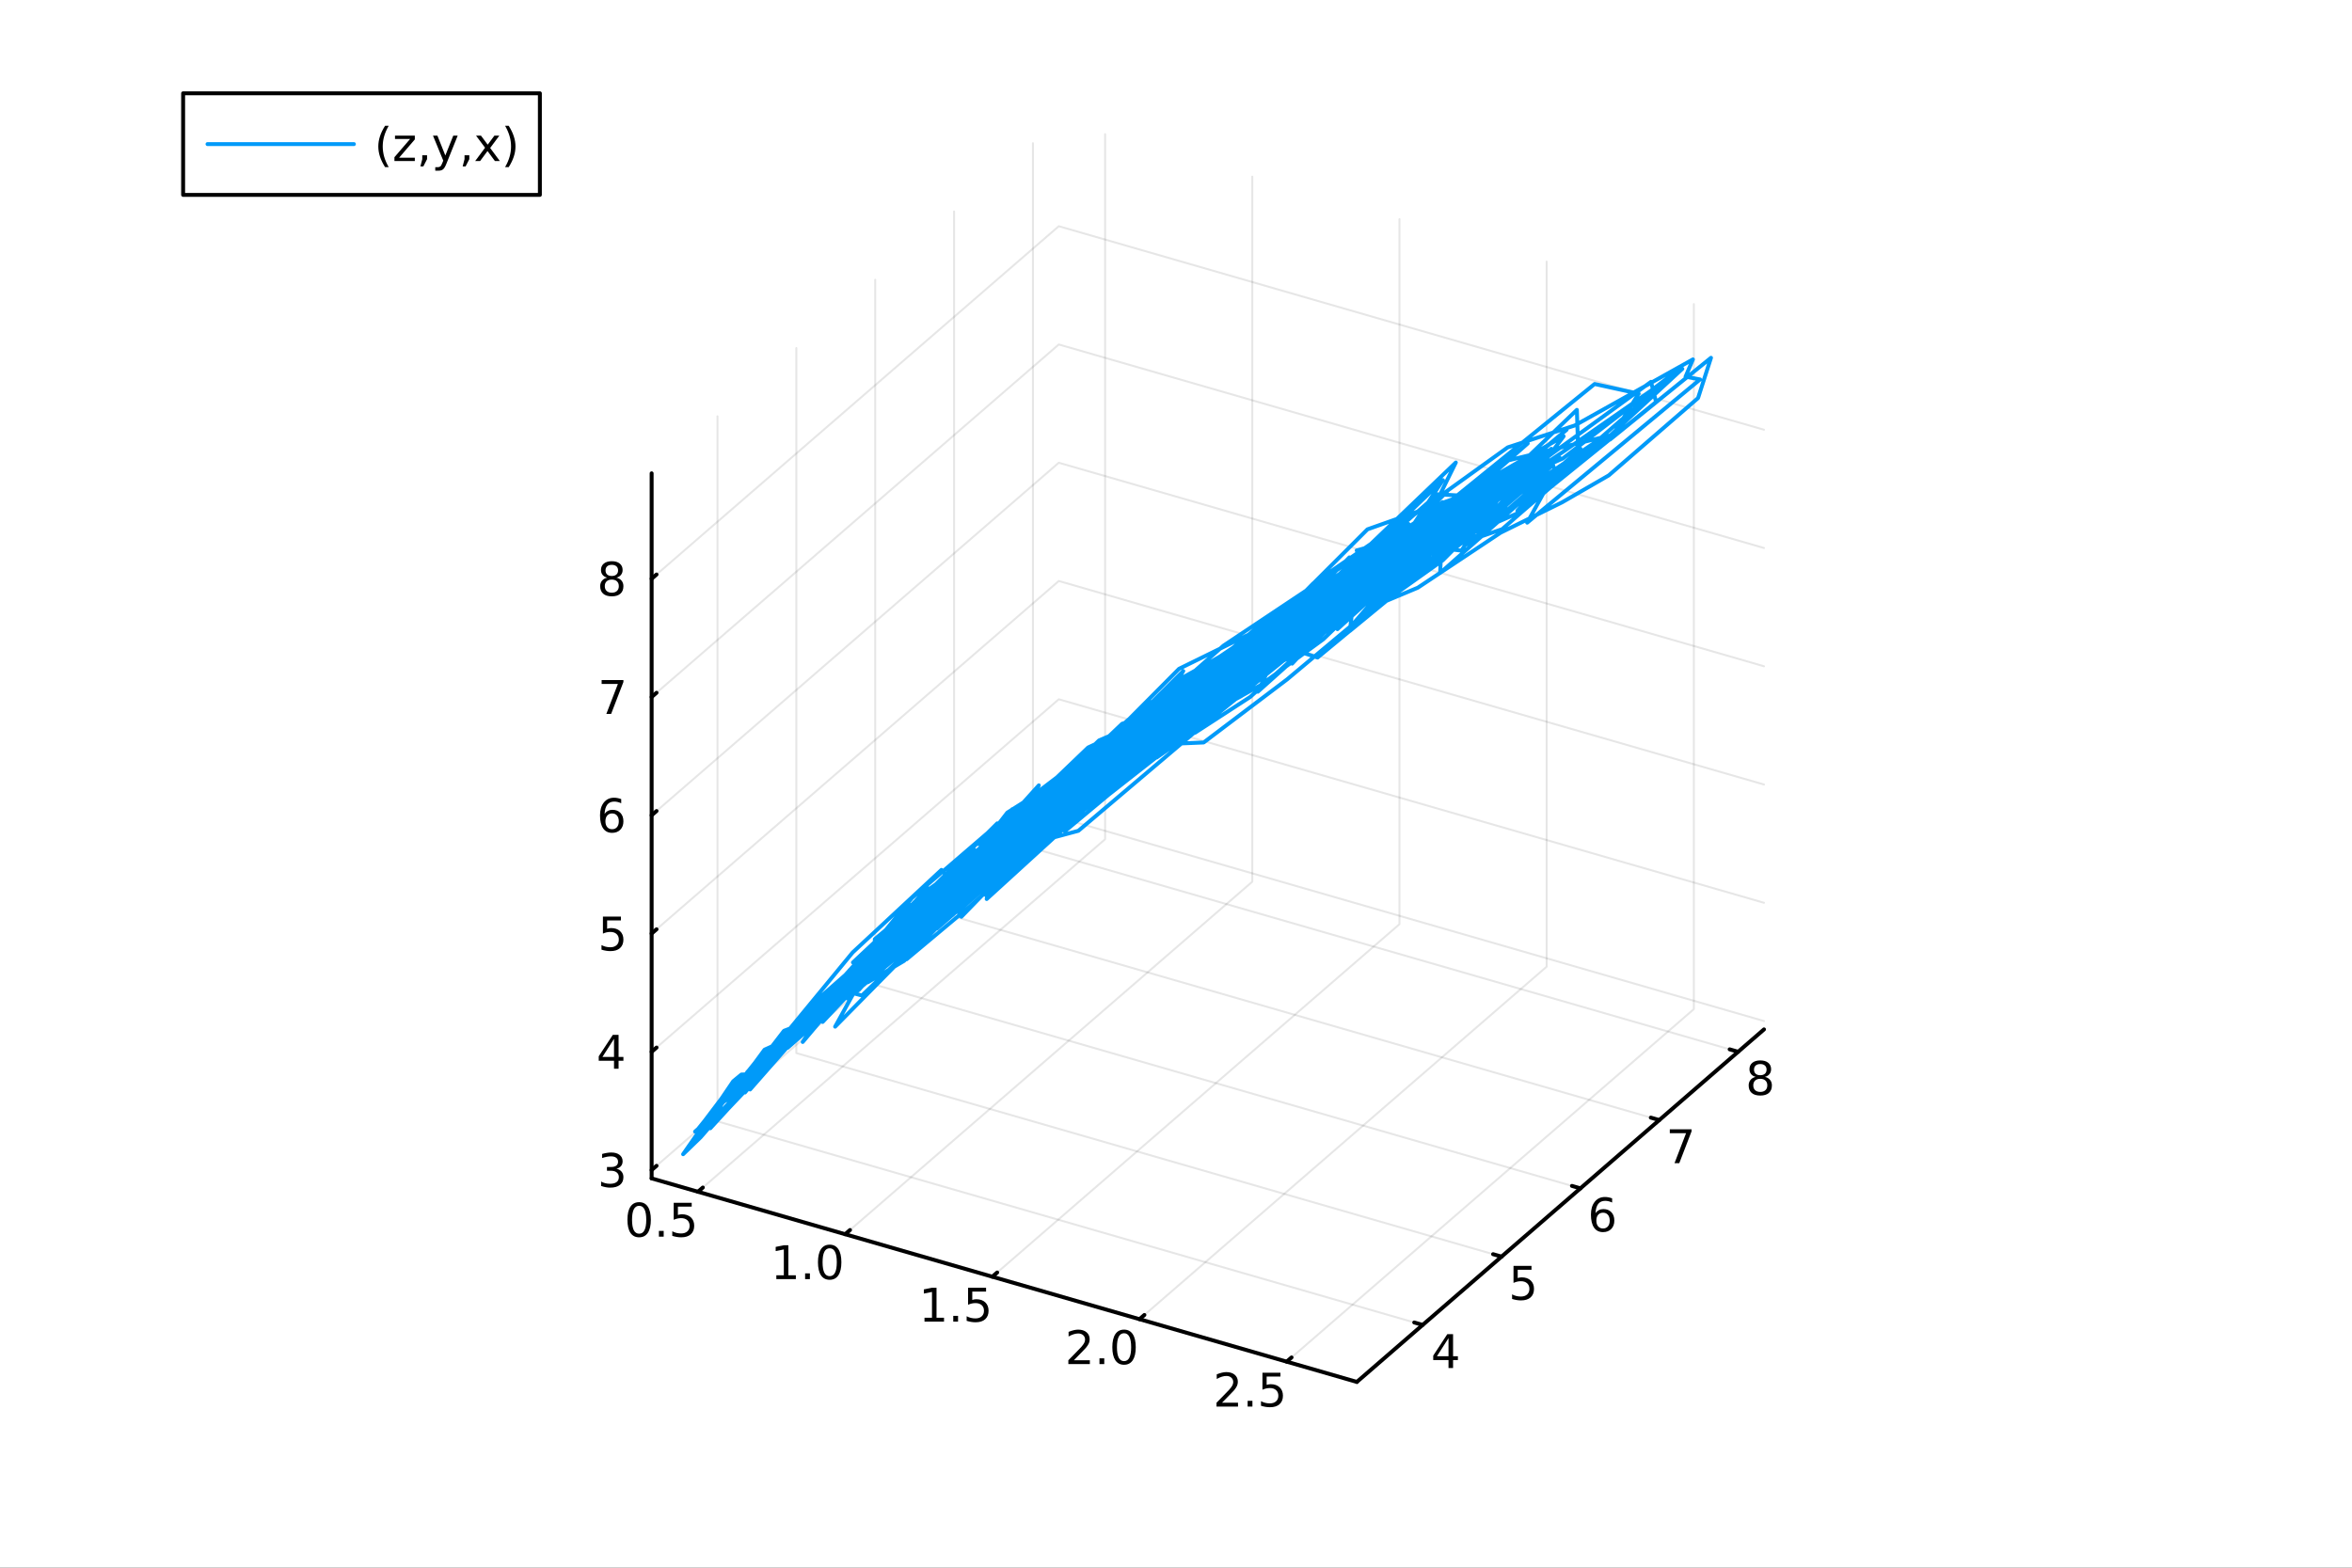 <?xml version="1.0" encoding="utf-8"?>
<svg xmlns="http://www.w3.org/2000/svg" xmlns:xlink="http://www.w3.org/1999/xlink" width="600" height="400" viewBox="0 0 2400 1600">
<rect x="0" y="0" width="2400" height="1600" fill="#333333" stroke="none"/>
<defs>
  <clipPath id="clip450">
    <rect x="0" y="0" width="2400" height="1600"/>
  </clipPath>
</defs>
<path clip-path="url(#clip450)" d="M0 1600 L2400 1600 L2400 0 L0 0  Z" fill="#ffffff" fill-rule="evenodd" fill-opacity="1"/>
<defs>
  <clipPath id="clip451">
    <rect x="480" y="0" width="1681" height="1600"/>
  </clipPath>
</defs>
<defs>
  <clipPath id="clip452">
    <rect x="112" y="47" width="2242" height="1440"/>
  </clipPath>
</defs>
<path clip-path="url(#clip452)" d="M-682.119 2537.59 L-682.119 2258.83 L-335.275 2119.45 L265.476 2199.92 L265.476 2478.68 L-81.368 2618.07 L-682.119 2537.59  Z" fill="#ffffff" fill-rule="evenodd" fill-opacity="1"/>
<polyline clip-path="url(#clip452)" style="stroke:#000000; stroke-linecap:round; stroke-linejoin:round; stroke-width:2; stroke-opacity:0.1; fill:none" points="712.188,1216.32 1127.65,856.522 1127.65,136.92 "/>
<polyline clip-path="url(#clip452)" style="stroke:#000000; stroke-linecap:round; stroke-linejoin:round; stroke-width:2; stroke-opacity:0.1; fill:none" points="862.376,1259.68 1277.84,899.877 1277.84,180.275 "/>
<polyline clip-path="url(#clip452)" style="stroke:#000000; stroke-linecap:round; stroke-linejoin:round; stroke-width:2; stroke-opacity:0.1; fill:none" points="1012.56,1303.03 1428.03,943.233 1428.03,223.631 "/>
<polyline clip-path="url(#clip452)" style="stroke:#000000; stroke-linecap:round; stroke-linejoin:round; stroke-width:2; stroke-opacity:0.1; fill:none" points="1162.75,1346.39 1578.21,986.588 1578.21,266.986 "/>
<polyline clip-path="url(#clip452)" style="stroke:#000000; stroke-linecap:round; stroke-linejoin:round; stroke-width:2; stroke-opacity:0.1; fill:none" points="1312.94,1389.74 1728.4,1029.94 1728.4,310.342 "/>
<polyline clip-path="url(#clip452)" style="stroke:#000000; stroke-linecap:round; stroke-linejoin:round; stroke-width:2; stroke-opacity:0.1; fill:none" points="1451.73,1352.22 732.125,1144.49 732.125,424.891 "/>
<polyline clip-path="url(#clip452)" style="stroke:#000000; stroke-linecap:round; stroke-linejoin:round; stroke-width:2; stroke-opacity:0.1; fill:none" points="1532.2,1282.53 812.598,1074.8 812.598,355.2 "/>
<polyline clip-path="url(#clip452)" style="stroke:#000000; stroke-linecap:round; stroke-linejoin:round; stroke-width:2; stroke-opacity:0.1; fill:none" points="1612.67,1212.84 893.071,1005.11 893.071,285.508 "/>
<polyline clip-path="url(#clip452)" style="stroke:#000000; stroke-linecap:round; stroke-linejoin:round; stroke-width:2; stroke-opacity:0.1; fill:none" points="1693.15,1143.15 973.544,935.418 973.544,215.817 "/>
<polyline clip-path="url(#clip452)" style="stroke:#000000; stroke-linecap:round; stroke-linejoin:round; stroke-width:2; stroke-opacity:0.1; fill:none" points="1773.62,1073.46 1054.02,865.727 1054.02,146.125 "/>
<polyline clip-path="url(#clip452)" style="stroke:#000000; stroke-linecap:round; stroke-linejoin:round; stroke-width:2; stroke-opacity:0.1; fill:none" points="664.934,1194.16 1080.4,834.363 1800,1042.09 "/>
<polyline clip-path="url(#clip452)" style="stroke:#000000; stroke-linecap:round; stroke-linejoin:round; stroke-width:2; stroke-opacity:0.1; fill:none" points="664.934,1073.47 1080.4,713.665 1800,921.396 "/>
<polyline clip-path="url(#clip452)" style="stroke:#000000; stroke-linecap:round; stroke-linejoin:round; stroke-width:2; stroke-opacity:0.1; fill:none" points="664.934,952.767 1080.4,592.966 1800,800.697 "/>
<polyline clip-path="url(#clip452)" style="stroke:#000000; stroke-linecap:round; stroke-linejoin:round; stroke-width:2; stroke-opacity:0.1; fill:none" points="664.934,832.069 1080.4,472.268 1800,679.999 "/>
<polyline clip-path="url(#clip452)" style="stroke:#000000; stroke-linecap:round; stroke-linejoin:round; stroke-width:2; stroke-opacity:0.1; fill:none" points="664.934,711.37 1080.4,351.569 1800,559.301 "/>
<polyline clip-path="url(#clip452)" style="stroke:#000000; stroke-linecap:round; stroke-linejoin:round; stroke-width:2; stroke-opacity:0.1; fill:none" points="664.934,590.672 1080.4,230.871 1800,438.602 "/>
<polyline clip-path="url(#clip450)" style="stroke:#000000; stroke-linecap:round; stroke-linejoin:round; stroke-width:4; stroke-opacity:1; fill:none" points="664.934,1202.68 1384.54,1410.41 "/>
<polyline clip-path="url(#clip450)" style="stroke:#000000; stroke-linecap:round; stroke-linejoin:round; stroke-width:4; stroke-opacity:1; fill:none" points="712.188,1216.32 717.174,1212.01 "/>
<polyline clip-path="url(#clip450)" style="stroke:#000000; stroke-linecap:round; stroke-linejoin:round; stroke-width:4; stroke-opacity:1; fill:none" points="862.376,1259.68 867.361,1255.36 "/>
<polyline clip-path="url(#clip450)" style="stroke:#000000; stroke-linecap:round; stroke-linejoin:round; stroke-width:4; stroke-opacity:1; fill:none" points="1012.56,1303.03 1017.55,1298.72 "/>
<polyline clip-path="url(#clip450)" style="stroke:#000000; stroke-linecap:round; stroke-linejoin:round; stroke-width:4; stroke-opacity:1; fill:none" points="1162.75,1346.39 1167.74,1342.07 "/>
<polyline clip-path="url(#clip450)" style="stroke:#000000; stroke-linecap:round; stroke-linejoin:round; stroke-width:4; stroke-opacity:1; fill:none" points="1312.94,1389.74 1317.92,1385.43 "/>
<path clip-path="url(#clip450)" d="M652.184 1230.67 Q648.573 1230.67 646.744 1234.23 Q644.939 1237.77 644.939 1244.9 Q644.939 1252.01 646.744 1255.57 Q648.573 1259.12 652.184 1259.12 Q655.818 1259.12 657.624 1255.57 Q659.453 1252.01 659.453 1244.9 Q659.453 1237.77 657.624 1234.23 Q655.818 1230.67 652.184 1230.67 M652.184 1226.96 Q657.994 1226.96 661.05 1231.57 Q664.129 1236.15 664.129 1244.9 Q664.129 1253.63 661.05 1258.24 Q657.994 1262.82 652.184 1262.82 Q646.374 1262.82 643.295 1258.24 Q640.24 1253.63 640.24 1244.9 Q640.24 1236.15 643.295 1231.57 Q646.374 1226.96 652.184 1226.96 Z" fill="#000000" fill-rule="nonzero" fill-opacity="1" /><path clip-path="url(#clip450)" d="M672.346 1256.27 L677.23 1256.27 L677.23 1262.15 L672.346 1262.15 L672.346 1256.27 Z" fill="#000000" fill-rule="nonzero" fill-opacity="1" /><path clip-path="url(#clip450)" d="M687.462 1227.59 L705.818 1227.59 L705.818 1231.52 L691.744 1231.52 L691.744 1240 Q692.763 1239.65 693.781 1239.49 Q694.8 1239.3 695.818 1239.3 Q701.605 1239.3 704.985 1242.47 Q708.365 1245.64 708.365 1251.06 Q708.365 1256.64 704.892 1259.74 Q701.42 1262.82 695.101 1262.82 Q692.925 1262.82 690.656 1262.45 Q688.411 1262.08 686.004 1261.34 L686.004 1256.64 Q688.087 1257.77 690.309 1258.33 Q692.531 1258.88 695.008 1258.88 Q699.013 1258.88 701.351 1256.78 Q703.689 1254.67 703.689 1251.06 Q703.689 1247.45 701.351 1245.34 Q699.013 1243.24 695.008 1243.24 Q693.133 1243.24 691.258 1243.65 Q689.406 1244.07 687.462 1244.95 L687.462 1227.59 Z" fill="#000000" fill-rule="nonzero" fill-opacity="1" /><path clip-path="url(#clip450)" d="M792.187 1301.57 L799.826 1301.57 L799.826 1275.2 L791.516 1276.87 L791.516 1272.61 L799.779 1270.94 L804.455 1270.94 L804.455 1301.57 L812.094 1301.57 L812.094 1305.5 L792.187 1305.5 L792.187 1301.57 Z" fill="#000000" fill-rule="nonzero" fill-opacity="1" /><path clip-path="url(#clip450)" d="M821.539 1299.62 L826.423 1299.62 L826.423 1305.5 L821.539 1305.5 L821.539 1299.62 Z" fill="#000000" fill-rule="nonzero" fill-opacity="1" /><path clip-path="url(#clip450)" d="M846.608 1274.02 Q842.997 1274.02 841.168 1277.59 Q839.362 1281.13 839.362 1288.26 Q839.362 1295.36 841.168 1298.93 Q842.997 1302.47 846.608 1302.47 Q850.242 1302.47 852.048 1298.93 Q853.876 1295.36 853.876 1288.26 Q853.876 1281.13 852.048 1277.59 Q850.242 1274.02 846.608 1274.02 M846.608 1270.32 Q852.418 1270.32 855.474 1274.92 Q858.552 1279.51 858.552 1288.26 Q858.552 1296.98 855.474 1301.59 Q852.418 1306.17 846.608 1306.17 Q840.798 1306.17 837.719 1301.59 Q834.663 1296.98 834.663 1288.26 Q834.663 1279.51 837.719 1274.92 Q840.798 1270.32 846.608 1270.32 Z" fill="#000000" fill-rule="nonzero" fill-opacity="1" /><path clip-path="url(#clip450)" d="M943.37 1344.92 L951.009 1344.92 L951.009 1318.56 L942.699 1320.22 L942.699 1315.97 L950.962 1314.3 L955.638 1314.3 L955.638 1344.92 L963.277 1344.92 L963.277 1348.86 L943.37 1348.86 L943.37 1344.92 Z" fill="#000000" fill-rule="nonzero" fill-opacity="1" /><path clip-path="url(#clip450)" d="M972.722 1342.98 L977.606 1342.98 L977.606 1348.86 L972.722 1348.86 L972.722 1342.98 Z" fill="#000000" fill-rule="nonzero" fill-opacity="1" /><path clip-path="url(#clip450)" d="M987.837 1314.3 L1006.19 1314.3 L1006.19 1318.23 L992.12 1318.23 L992.12 1326.71 Q993.138 1326.36 994.157 1326.2 Q995.175 1326.01 996.194 1326.01 Q1001.98 1326.01 1005.36 1329.18 Q1008.74 1332.35 1008.74 1337.77 Q1008.74 1343.35 1005.27 1346.45 Q1001.8 1349.53 995.476 1349.53 Q993.3 1349.53 991.032 1349.16 Q988.786 1348.79 986.379 1348.05 L986.379 1343.35 Q988.462 1344.48 990.684 1345.04 Q992.907 1345.59 995.383 1345.59 Q999.388 1345.59 1001.73 1343.49 Q1004.06 1341.38 1004.06 1337.77 Q1004.06 1334.16 1001.73 1332.05 Q999.388 1329.95 995.383 1329.95 Q993.508 1329.95 991.633 1330.36 Q989.782 1330.78 987.837 1331.66 L987.837 1314.3 Z" fill="#000000" fill-rule="nonzero" fill-opacity="1" /><path clip-path="url(#clip450)" d="M1095.78 1388.28 L1112.1 1388.28 L1112.1 1392.21 L1090.15 1392.21 L1090.15 1388.28 Q1092.82 1385.52 1097.4 1380.89 Q1102.01 1376.24 1103.19 1374.9 Q1105.43 1372.38 1106.31 1370.64 Q1107.21 1368.88 1107.21 1367.19 Q1107.21 1364.44 1105.27 1362.7 Q1103.35 1360.96 1100.25 1360.96 Q1098.05 1360.96 1095.59 1361.73 Q1093.16 1362.49 1090.39 1364.04 L1090.39 1359.32 Q1093.21 1358.19 1095.66 1357.61 Q1098.12 1357.03 1100.15 1357.03 Q1105.53 1357.03 1108.72 1359.71 Q1111.91 1362.4 1111.91 1366.89 Q1111.91 1369.02 1111.1 1370.94 Q1110.32 1372.84 1108.21 1375.43 Q1107.63 1376.1 1104.53 1379.32 Q1101.43 1382.52 1095.78 1388.28 Z" fill="#000000" fill-rule="nonzero" fill-opacity="1" /><path clip-path="url(#clip450)" d="M1121.91 1386.33 L1126.8 1386.33 L1126.8 1392.21 L1121.91 1392.21 L1121.91 1386.33 Z" fill="#000000" fill-rule="nonzero" fill-opacity="1" /><path clip-path="url(#clip450)" d="M1146.98 1360.73 Q1143.37 1360.73 1141.54 1364.3 Q1139.74 1367.84 1139.74 1374.97 Q1139.74 1382.08 1141.54 1385.64 Q1143.37 1389.18 1146.98 1389.18 Q1150.62 1389.18 1152.42 1385.64 Q1154.25 1382.08 1154.25 1374.97 Q1154.25 1367.84 1152.42 1364.3 Q1150.62 1360.73 1146.98 1360.73 M1146.98 1357.03 Q1152.79 1357.03 1155.85 1361.64 Q1158.93 1366.22 1158.93 1374.97 Q1158.93 1383.7 1155.85 1388.3 Q1152.79 1392.89 1146.98 1392.89 Q1141.17 1392.89 1138.09 1388.3 Q1135.04 1383.7 1135.04 1374.97 Q1135.04 1366.22 1138.09 1361.64 Q1141.17 1357.03 1146.98 1357.03 Z" fill="#000000" fill-rule="nonzero" fill-opacity="1" /><path clip-path="url(#clip450)" d="M1246.96 1431.63 L1263.28 1431.63 L1263.28 1435.57 L1241.34 1435.57 L1241.34 1431.63 Q1244 1428.88 1248.58 1424.25 Q1253.19 1419.6 1254.37 1418.25 Q1256.62 1415.73 1257.5 1414 Q1258.4 1412.24 1258.4 1410.55 Q1258.4 1407.79 1256.45 1406.06 Q1254.53 1404.32 1251.43 1404.32 Q1249.23 1404.32 1246.78 1405.08 Q1244.35 1405.85 1241.57 1407.4 L1241.57 1402.68 Q1244.39 1401.54 1246.85 1400.96 Q1249.3 1400.38 1251.34 1400.38 Q1256.71 1400.38 1259.9 1403.07 Q1263.1 1405.75 1263.1 1410.25 Q1263.1 1412.38 1262.29 1414.3 Q1261.5 1416.19 1259.39 1418.79 Q1258.81 1419.46 1255.71 1422.68 Q1252.61 1425.87 1246.96 1431.63 Z" fill="#000000" fill-rule="nonzero" fill-opacity="1" /><path clip-path="url(#clip450)" d="M1273.1 1429.69 L1277.98 1429.69 L1277.98 1435.57 L1273.1 1435.57 L1273.1 1429.69 Z" fill="#000000" fill-rule="nonzero" fill-opacity="1" /><path clip-path="url(#clip450)" d="M1288.21 1401.01 L1306.57 1401.01 L1306.57 1404.94 L1292.49 1404.94 L1292.49 1413.42 Q1293.51 1413.07 1294.53 1412.91 Q1295.55 1412.72 1296.57 1412.72 Q1302.36 1412.72 1305.74 1415.89 Q1309.12 1419.07 1309.12 1424.48 Q1309.12 1430.06 1305.64 1433.16 Q1302.17 1436.24 1295.85 1436.24 Q1293.68 1436.24 1291.41 1435.87 Q1289.16 1435.5 1286.75 1434.76 L1286.75 1430.06 Q1288.84 1431.19 1291.06 1431.75 Q1293.28 1432.31 1295.76 1432.31 Q1299.76 1432.31 1302.1 1430.2 Q1304.44 1428.09 1304.44 1424.48 Q1304.44 1420.87 1302.1 1418.76 Q1299.76 1416.66 1295.76 1416.66 Q1293.88 1416.66 1292.01 1417.07 Q1290.16 1417.49 1288.21 1418.37 L1288.21 1401.01 Z" fill="#000000" fill-rule="nonzero" fill-opacity="1" /><polyline clip-path="url(#clip450)" style="stroke:#000000; stroke-linecap:round; stroke-linejoin:round; stroke-width:4; stroke-opacity:1; fill:none" points="1384.54,1410.41 1800,1050.61 "/>
<polyline clip-path="url(#clip450)" style="stroke:#000000; stroke-linecap:round; stroke-linejoin:round; stroke-width:4; stroke-opacity:1; fill:none" points="1451.73,1352.22 1443.09,1349.73 "/>
<polyline clip-path="url(#clip450)" style="stroke:#000000; stroke-linecap:round; stroke-linejoin:round; stroke-width:4; stroke-opacity:1; fill:none" points="1532.2,1282.53 1523.56,1280.04 "/>
<polyline clip-path="url(#clip450)" style="stroke:#000000; stroke-linecap:round; stroke-linejoin:round; stroke-width:4; stroke-opacity:1; fill:none" points="1612.67,1212.84 1604.04,1210.35 "/>
<polyline clip-path="url(#clip450)" style="stroke:#000000; stroke-linecap:round; stroke-linejoin:round; stroke-width:4; stroke-opacity:1; fill:none" points="1693.15,1143.15 1684.51,1140.66 "/>
<polyline clip-path="url(#clip450)" style="stroke:#000000; stroke-linecap:round; stroke-linejoin:round; stroke-width:4; stroke-opacity:1; fill:none" points="1773.62,1073.46 1764.98,1070.97 "/>
<path clip-path="url(#clip450)" d="M1478.07 1365.74 L1466.26 1384.19 L1478.07 1384.19 L1478.07 1365.74 M1476.84 1361.67 L1482.72 1361.67 L1482.72 1384.19 L1487.65 1384.19 L1487.65 1388.08 L1482.72 1388.08 L1482.72 1396.23 L1478.07 1396.23 L1478.07 1388.08 L1462.47 1388.08 L1462.47 1383.57 L1476.84 1361.67 Z" fill="#000000" fill-rule="nonzero" fill-opacity="1" /><path clip-path="url(#clip450)" d="M1544.4 1291.98 L1562.75 1291.98 L1562.75 1295.91 L1548.68 1295.91 L1548.68 1304.38 Q1549.7 1304.04 1550.72 1303.87 Q1551.74 1303.69 1552.75 1303.69 Q1558.54 1303.69 1561.92 1306.86 Q1565.3 1310.03 1565.3 1315.45 Q1565.3 1321.03 1561.83 1324.13 Q1558.36 1327.21 1552.04 1327.21 Q1549.86 1327.21 1547.59 1326.84 Q1545.35 1326.47 1542.94 1325.73 L1542.94 1321.03 Q1545.02 1322.16 1547.24 1322.72 Q1549.47 1323.27 1551.94 1323.27 Q1555.95 1323.27 1558.29 1321.17 Q1560.62 1319.06 1560.62 1315.45 Q1560.62 1311.84 1558.29 1309.73 Q1555.95 1307.62 1551.94 1307.62 Q1550.07 1307.62 1548.19 1308.04 Q1546.34 1308.46 1544.4 1309.34 L1544.4 1291.98 Z" fill="#000000" fill-rule="nonzero" fill-opacity="1" /><path clip-path="url(#clip450)" d="M1635.75 1237.7 Q1632.6 1237.7 1630.75 1239.85 Q1628.92 1242.01 1628.92 1245.76 Q1628.92 1249.48 1630.75 1251.66 Q1632.6 1253.81 1635.75 1253.81 Q1638.9 1253.81 1640.73 1251.66 Q1642.58 1249.48 1642.58 1245.76 Q1642.58 1242.01 1640.73 1239.85 Q1638.9 1237.7 1635.75 1237.7 M1645.03 1223.05 L1645.03 1227.31 Q1643.27 1226.47 1641.47 1226.03 Q1639.68 1225.59 1637.93 1225.59 Q1633.3 1225.59 1630.84 1228.72 Q1628.41 1231.84 1628.06 1238.16 Q1629.43 1236.15 1631.49 1235.08 Q1633.55 1234 1636.03 1234 Q1641.24 1234 1644.24 1237.17 Q1647.28 1240.32 1647.28 1245.76 Q1647.28 1251.08 1644.13 1254.3 Q1640.98 1257.52 1635.75 1257.52 Q1629.75 1257.52 1626.58 1252.93 Q1623.41 1248.33 1623.41 1239.6 Q1623.41 1231.4 1627.3 1226.54 Q1631.19 1221.66 1637.74 1221.66 Q1639.5 1221.66 1641.28 1222.01 Q1643.09 1222.35 1645.03 1223.05 Z" fill="#000000" fill-rule="nonzero" fill-opacity="1" /><path clip-path="url(#clip450)" d="M1703.88 1152.59 L1726.11 1152.59 L1726.11 1154.58 L1713.56 1187.15 L1708.68 1187.15 L1720.48 1156.53 L1703.88 1156.53 L1703.88 1152.59 Z" fill="#000000" fill-rule="nonzero" fill-opacity="1" /><path clip-path="url(#clip450)" d="M1796.21 1101.05 Q1792.88 1101.05 1790.95 1102.83 Q1789.06 1104.61 1789.06 1107.74 Q1789.06 1110.86 1790.95 1112.65 Q1792.88 1114.43 1796.21 1114.43 Q1799.54 1114.43 1801.46 1112.65 Q1803.38 1110.84 1803.38 1107.74 Q1803.38 1104.61 1801.46 1102.83 Q1799.57 1101.05 1796.21 1101.05 M1791.53 1099.06 Q1788.52 1098.32 1786.83 1096.26 Q1785.17 1094.2 1785.17 1091.23 Q1785.17 1087.09 1788.11 1084.68 Q1791.07 1082.28 1796.21 1082.28 Q1801.37 1082.28 1804.31 1084.68 Q1807.25 1087.09 1807.25 1091.23 Q1807.25 1094.2 1805.56 1096.26 Q1803.89 1098.32 1800.91 1099.06 Q1804.29 1099.85 1806.16 1102.14 Q1808.06 1104.43 1808.06 1107.74 Q1808.06 1112.76 1804.98 1115.45 Q1801.93 1118.13 1796.21 1118.13 Q1790.49 1118.13 1787.41 1115.45 Q1784.36 1112.76 1784.36 1107.74 Q1784.36 1104.43 1786.26 1102.14 Q1788.15 1099.85 1791.53 1099.06 M1789.82 1091.67 Q1789.82 1094.36 1791.49 1095.86 Q1793.18 1097.37 1796.21 1097.37 Q1799.22 1097.37 1800.91 1095.86 Q1802.62 1094.36 1802.62 1091.67 Q1802.62 1088.99 1800.91 1087.48 Q1799.22 1085.98 1796.21 1085.98 Q1793.18 1085.98 1791.49 1087.48 Q1789.82 1088.99 1789.82 1091.67 Z" fill="#000000" fill-rule="nonzero" fill-opacity="1" /><polyline clip-path="url(#clip450)" style="stroke:#000000; stroke-linecap:round; stroke-linejoin:round; stroke-width:4; stroke-opacity:1; fill:none" points="664.934,1202.68 664.934,483.08 "/>
<polyline clip-path="url(#clip450)" style="stroke:#000000; stroke-linecap:round; stroke-linejoin:round; stroke-width:4; stroke-opacity:1; fill:none" points="664.934,1194.16 669.92,1189.85 "/>
<polyline clip-path="url(#clip450)" style="stroke:#000000; stroke-linecap:round; stroke-linejoin:round; stroke-width:4; stroke-opacity:1; fill:none" points="664.934,1073.47 669.92,1069.15 "/>
<polyline clip-path="url(#clip450)" style="stroke:#000000; stroke-linecap:round; stroke-linejoin:round; stroke-width:4; stroke-opacity:1; fill:none" points="664.934,952.767 669.92,948.45 "/>
<polyline clip-path="url(#clip450)" style="stroke:#000000; stroke-linecap:round; stroke-linejoin:round; stroke-width:4; stroke-opacity:1; fill:none" points="664.934,832.069 669.92,827.751 "/>
<polyline clip-path="url(#clip450)" style="stroke:#000000; stroke-linecap:round; stroke-linejoin:round; stroke-width:4; stroke-opacity:1; fill:none" points="664.934,711.37 669.92,707.053 "/>
<polyline clip-path="url(#clip450)" style="stroke:#000000; stroke-linecap:round; stroke-linejoin:round; stroke-width:4; stroke-opacity:1; fill:none" points="664.934,590.672 669.92,586.354 "/>
<path clip-path="url(#clip450)" d="M629.005 1192.81 Q632.361 1193.53 634.236 1195.8 Q636.134 1198.06 636.134 1201.4 Q636.134 1206.51 632.616 1209.31 Q629.097 1212.12 622.616 1212.12 Q620.44 1212.12 618.125 1211.68 Q615.834 1211.26 613.38 1210.4 L613.38 1205.89 Q615.324 1207.02 617.639 1207.6 Q619.954 1208.18 622.477 1208.18 Q626.875 1208.18 629.167 1206.44 Q631.482 1204.71 631.482 1201.4 Q631.482 1198.34 629.329 1196.63 Q627.199 1194.89 623.38 1194.89 L619.352 1194.89 L619.352 1191.05 L623.565 1191.05 Q627.014 1191.05 628.843 1189.68 Q630.671 1188.3 630.671 1185.7 Q630.671 1183.04 628.773 1181.63 Q626.898 1180.19 623.38 1180.19 Q621.459 1180.19 619.26 1180.61 Q617.06 1181.03 614.422 1181.91 L614.422 1177.74 Q617.084 1177 619.398 1176.63 Q621.736 1176.26 623.797 1176.26 Q629.121 1176.26 632.222 1178.69 Q635.324 1181.1 635.324 1185.22 Q635.324 1188.09 633.681 1190.08 Q632.037 1192.05 629.005 1192.81 Z" fill="#000000" fill-rule="nonzero" fill-opacity="1" /><path clip-path="url(#clip450)" d="M626.551 1060.26 L614.746 1078.71 L626.551 1078.71 L626.551 1060.26 M625.324 1056.19 L631.204 1056.19 L631.204 1078.71 L636.134 1078.71 L636.134 1082.6 L631.204 1082.6 L631.204 1090.75 L626.551 1090.75 L626.551 1082.6 L610.949 1082.6 L610.949 1078.08 L625.324 1056.19 Z" fill="#000000" fill-rule="nonzero" fill-opacity="1" /><path clip-path="url(#clip450)" d="M615.232 935.487 L633.588 935.487 L633.588 939.422 L619.514 939.422 L619.514 947.894 Q620.533 947.547 621.551 947.385 Q622.57 947.2 623.588 947.2 Q629.375 947.2 632.755 950.371 Q636.134 953.543 636.134 958.959 Q636.134 964.538 632.662 967.64 Q629.19 970.718 622.871 970.718 Q620.695 970.718 618.426 970.348 Q616.181 969.978 613.773 969.237 L613.773 964.538 Q615.857 965.672 618.079 966.228 Q620.301 966.783 622.778 966.783 Q626.783 966.783 629.121 964.677 Q631.459 962.57 631.459 958.959 Q631.459 955.348 629.121 953.242 Q626.783 951.135 622.778 951.135 Q620.903 951.135 619.028 951.552 Q617.176 951.969 615.232 952.848 L615.232 935.487 Z" fill="#000000" fill-rule="nonzero" fill-opacity="1" /><path clip-path="url(#clip450)" d="M624.607 830.205 Q621.459 830.205 619.607 832.358 Q617.778 834.511 617.778 838.261 Q617.778 841.988 619.607 844.164 Q621.459 846.316 624.607 846.316 Q627.755 846.316 629.584 844.164 Q631.435 841.988 631.435 838.261 Q631.435 834.511 629.584 832.358 Q627.755 830.205 624.607 830.205 M633.889 815.553 L633.889 819.812 Q632.13 818.979 630.324 818.539 Q628.542 818.099 626.783 818.099 Q622.153 818.099 619.699 821.224 Q617.269 824.349 616.922 830.668 Q618.287 828.654 620.347 827.59 Q622.408 826.502 624.884 826.502 Q630.093 826.502 633.102 829.673 Q636.134 832.821 636.134 838.261 Q636.134 843.585 632.986 846.802 Q629.838 850.02 624.607 850.02 Q618.611 850.02 615.44 845.437 Q612.269 840.83 612.269 832.103 Q612.269 823.909 616.158 819.048 Q620.047 814.164 626.597 814.164 Q628.357 814.164 630.139 814.511 Q631.945 814.858 633.889 815.553 Z" fill="#000000" fill-rule="nonzero" fill-opacity="1" /><path clip-path="url(#clip450)" d="M613.912 694.09 L636.134 694.09 L636.134 696.081 L623.588 728.65 L618.704 728.65 L630.509 698.026 L613.912 698.026 L613.912 694.09 Z" fill="#000000" fill-rule="nonzero" fill-opacity="1" /><path clip-path="url(#clip450)" d="M624.283 591.54 Q620.949 591.54 619.028 593.322 Q617.13 595.105 617.13 598.23 Q617.13 601.355 619.028 603.137 Q620.949 604.92 624.283 604.92 Q627.616 604.92 629.537 603.137 Q631.459 601.332 631.459 598.23 Q631.459 595.105 629.537 593.322 Q627.639 591.54 624.283 591.54 M619.607 589.549 Q616.597 588.809 614.908 586.748 Q613.241 584.688 613.241 581.725 Q613.241 577.582 616.181 575.174 Q619.144 572.767 624.283 572.767 Q629.445 572.767 632.384 575.174 Q635.324 577.582 635.324 581.725 Q635.324 584.688 633.634 586.748 Q631.968 588.809 628.982 589.549 Q632.361 590.336 634.236 592.628 Q636.134 594.92 636.134 598.23 Q636.134 603.253 633.056 605.938 Q630 608.623 624.283 608.623 Q618.565 608.623 615.486 605.938 Q612.431 603.253 612.431 598.23 Q612.431 594.92 614.329 592.628 Q616.227 590.336 619.607 589.549 M617.894 582.165 Q617.894 584.85 619.56 586.355 Q621.25 587.859 624.283 587.859 Q627.292 587.859 628.982 586.355 Q630.695 584.85 630.695 582.165 Q630.695 579.48 628.982 577.975 Q627.292 576.471 624.283 576.471 Q621.25 576.471 619.56 577.975 Q617.894 579.48 617.894 582.165 Z" fill="#000000" fill-rule="nonzero" fill-opacity="1" /><polyline clip-path="url(#clip452)" style="stroke:#009af9; stroke-linecap:round; stroke-linejoin:round; stroke-width:4; stroke-opacity:1; fill:none" points="1010.04,881.883 1012.02,879.143 1012.01,878.954 1014,876.27 1020.58,867.984 1012.74,877.426 1012.44,877.505 1015.12,873.885 1016.42,871.989 1009.83,879.774 1012.1,876.59 1017.41,869.669 1020.11,866.112 1013.07,874.372 1009.05,878.867 1000.98,888.128 1005.9,881.042 999.845,887.697 1020.7,861.161 1019.31,863.205 1049.72,826.499 1050.43,828.068 1022.06,863.431 988.237,902.675 959.74,933.897 970.926,914.273 969.503,913.521 962.587,917.502 1007.06,862.885 990.253,886.758 1023.03,850.834 1017.73,863.489 997.79,887.212 973.753,914.699 968.72,913.241 932.295,946.198 953.216,923.117 939.699,942.812 991.534,881.551 951.988,928.295 1007.33,877.967 1056.28,835.165 1088.75,810.526 1148.15,763.343 1248.95,694.9 1310.19,663 1243.58,720.776 1342.16,637.77 1465.54,547.716 1435.15,562.095 1412.24,599.5 1406.1,606.416 1316.13,670.829 1270.29,695.013 1226.2,728.278 1160.93,786.762 1187.16,741.035 1041.33,864.458 1067.68,829.056 963.474,935.28 917.971,967.412 923.511,952.055 973.377,894.066 979.114,893.535 971.974,901.56 993.755,889.235 1039.68,841.37 982.086,905.155 924.448,969.048 864.716,1019.03 865.02,1007.29 847.14,1031.41 803.655,1069.4 846.131,1023.6 898.451,967.362 890.471,979.927 981.461,879.971 976.982,891.87 961.715,911.246 1123.32,756.241 1158.32,742.76 1162.69,744.298 1088.4,819.1 1167.76,740.227 1154.42,768.011 1224.69,708.954 1213.96,726.37 1223.98,691.71 1235.01,697.869 1301.42,657.508 1219.05,726.5 1208.06,707.431 1212.15,724.395 1173.44,741.077 1080.7,821.087 1053.87,827.57 972.001,906.811 1031.46,858.18 991.029,899.778 1007.37,877.775 1098.24,816.722 1104.84,786.976 1073.15,818.102 1102.41,791.119 1118.58,770.214 1165.71,755.863 1284.09,653.604 1250.71,691.08 1356.31,612.457 1496.52,518.781 1520.19,504.275 1511.19,533.451 1446.5,567.775 1364.76,642.124 1360.02,615.155 1368.05,612.937 1351.44,626.481 1365.26,609.817 1373.94,605.424 1233.73,717.526 1235.75,712.517 1234.54,708.804 1178.39,749.626 1085.56,828.577 1018.26,887.048 950.172,950.988 937.269,949.712 879.881,1001.97 854.069,1015.56 850.77,1019.03 909.946,950.785 889.243,983.644 892.998,974.718 880.374,998.423 870.498,1005.85 863.099,1011.27 853.227,1013.11 884.949,984.816 928.137,938.36 971.207,896.213 895.21,979.539 890.806,992.45 917.158,964.578 988.398,887.836 965.78,900.647 1033.19,851.178 975.391,916.763 938.03,960.706 852.173,1047.83 892.958,973.921 884.74,979.785 917.613,945.126 960.097,911.785 969.843,907.678 1006.84,873.01 1058.21,823.989 1122.32,787.632 1119.11,786.423 1153.07,754.824 1109.39,784.107 1126.07,791.147 1060.91,847.713 1128.71,763.18 1066.75,826.957 964.909,913.631 950.685,924.767 933.52,947.883 1027.3,851.67 1112.23,781.899 1152.06,742.003 1165.69,737.497 1056.83,830.343 1023.23,861.742 968.006,910.249 1031.99,839.413 940.175,922.389 899.999,970.185 892.928,989.499 837.167,1041.19 831.072,1035.73 849.076,1014.47 889.134,970.849 893.557,975.497 933.235,935.375 981.402,882.359 942.027,933.233 915.628,965.351 876.364,1010.36 870.262,1013.9 876.998,1004.04 932.527,923.17 982.732,881.418 1031.82,850.822 998.077,881.203 1006.81,877.578 984.883,887.108 1005.8,866.021 974.117,891.142 1003.66,879.863 1026.37,862.855 1089.53,797.76 1121.41,769.283 1221.6,700.937 1239.98,699.46 1269.25,678.747 1177.79,745.213 1163.06,762.511 1168.5,757.655 1123.34,794.356 1140.78,765.215 1272.51,679.705 1240.54,702.334 1158.53,772.218 1208.72,723.105 1158.14,782.457 1127.31,788.9 1117.49,795.823 1124.27,786.275 1126.95,773.537 1121.26,783.227 1109.56,793.959 1168.21,739.135 1200.07,718.812 1248.52,679.435 1230.35,703.538 1211.39,721.278 1193.43,725.012 1252.33,665.749 1197.34,738.22 1166.38,773.007 1177.17,741.773 1213.5,707.005 1096.35,821.124 1162.53,745.477 1149.29,771.014 1133.44,781.718 1134.22,777.73 1086.6,827.578 1129.7,771.554 1199.95,720.342 1249.96,671.687 1262.36,673.647 1297.99,644.429 1307.74,642.877 1262.9,683.44 1293.57,671.765 1305.01,660.112 1319.18,628.792 1422.12,551.615 1398.89,581.558 1522.37,522.005 1499.32,526.297 1489.4,518.125 1444.78,562.918 1354.84,621.045 1343.7,620.706 1350.89,616.294 1421.93,574.124 1465.75,548.56 1684.72,389.684 1689.86,410.253 1550.55,522.927 1492.65,548.46 1344.45,671.096 1322.38,663.943 1222.7,744.283 1100.39,847.925 1065.7,857.252 989.598,925.097 925.091,979.054 923.154,967.288 886.601,1001.27 906.675,967.115 901.41,974.332 896.18,980.701 874.188,997.418 904.872,955.415 980.652,886.301 1023.31,846.025 1025.07,852.663 1026.47,862.019 1085.08,805.825 1043.46,847.313 1088.29,816.766 1136.4,770.644 1133.41,786.195 1226.18,703.232 1179.25,770.761 1223.99,742.476 1203.74,730.681 1299.09,645.797 1329.3,640.136 1256.84,703.67 1220.93,728.451 1152.99,772.176 1251.15,674.341 1178.9,745.874 1216.27,704.926 1244.64,681.734 1285.24,651.377 1078.98,820.988 1092.04,805.123 1162,742.189 1062.57,829.823 1142.64,766.415 1127.11,789.266 1066.27,845.752 1124.95,780.387 1205.11,724.404 1201.18,727.541 1158.32,776.003 1090.32,821.601 1001.26,908.434 956.08,947.634 945.021,944.933 947.447,930.792 952.635,924.914 969.309,911.826 916.866,959.691 915.523,959.233 925.432,947.864 939.578,938.09 944.503,931.806 956.98,916.375 926.392,952.462 963.56,919.591 932.18,943.103 898.507,977.348 926.499,945.614 1037.32,840.932 1063.86,824.207 1035.83,854.748 959.945,925.794 1085.63,803.459 1172.23,721.705 1125.34,775.151 1149.08,754.075 1103.07,792.619 1234.07,690.386 1235.51,694.293 1256.95,676.997 1199.52,727.474 1278.54,665.661 1233.28,726.109 1347.46,604.198 1326.3,626.829 1347.74,625.959 1221.09,737.527 1155.9,789.397 1120.26,811.823 1072.63,846.658 1041.04,860.961 1062.47,834.866 1082.11,824.699 1041.21,853.316 974.974,915.413 1009.59,881.217 1008.75,886.627 1012.01,876.714 1032.24,856.851 1078.49,796.146 976.459,897.553 1006.6,866.836 1109.09,786.566 1124.04,781.619 1099.11,808.344 1232.6,682.499 1242.74,692.087 1308.8,637.611 1299.39,662.054 1161.27,775.67 1153.08,761.224 1102.59,804.752 1051.18,843 994.387,893.307 943.117,932.464 915.06,963.21 931.417,948.461 888.607,992.056 915.258,946.725 917.321,946.163 928.615,936.802 1040.02,826.863 1104.15,775.284 1101.03,783.44 1100.02,788.912 1090.86,805.582 1112.76,782.315 1012.29,864.951 1137.09,761.615 1152.78,760.407 1173.88,731.774 1195.36,739.528 1189.23,751.592 1159.54,773.11 1147.24,779.198 1049.11,866.427 1077.67,819.612 1096.37,804.358 1112.05,797.627 1059.52,842.938 1107.64,785.073 1172.93,724.943 1208.16,717.657 1228.88,709.45 1262.29,677.367 1324.41,625.119 1281.47,673.527 1295.8,665.569 1294.94,660.486 1243.76,699.433 1174.87,752.827 1166.48,757.464 1227.22,714.53 1198.57,753.492 1134.65,805.687 1074.5,849.02 1169.7,748.838 1125.15,785.854 1080.79,833.206 1028.05,877.57 969.978,923.751 962.966,919.65 898.525,986.533 929.942,943.246 1041.44,836.055 1069.3,819.131 1109.57,791.156 1176.02,747.738 1259.97,677.058 1241.28,702.727 1216.19,720.401 1235.66,712 1323.01,646.462 1175.39,769.168 1196.77,743.336 1136.04,778.393 1142.39,768.983 1247.01,672.496 1252.5,678.251 1261.6,667.612 1286.65,634.554 1307.29,644.066 1253.19,699.289 1280.14,671.103 1342.47,623.935 1292.89,667.87 1277.69,672.626 1224.11,723.158 1216.85,719.6 1270.95,675.087 1339.56,613.864 1268.37,658.25 1228.62,701.987 1325.87,623.346 1372.37,602.238 1355.06,614.652 1211.51,740.608 1212.69,722.87 1395.34,540.264 1485.66,508.316 1491.75,523.851 1557.02,475.131 1459.67,578.706 1508.15,525.785 1496.66,539.46 1504.25,527.09 1515.41,511.904 1501.11,532.665 1421.14,595.78 1366.81,629.768 1344.94,636.863 1309.82,665.517 1423.45,553.528 1363.61,611.01 1379.93,596.732 1315.6,658.151 1238.65,708.286 1223.2,720.816 1231.83,703.687 1223.68,722.426 1204.26,724.66 1168.46,757.888 1204.64,711.807 1149.55,780.561 1221.92,710.78 1168.22,756.21 1190.23,740.397 1158.19,750.706 1147.5,768.871 1076.54,836.189 1153.37,756.701 1110.95,785.971 1130.51,768.797 1113.92,797.461 1087.39,815.397 1130.11,795.304 1117.87,793.125 1194.79,737.727 1232.38,685.656 1163.25,728.618 1231.19,708.688 1270.56,675.375 1164.98,776.168 1078.11,839.519 1060.73,834.339 1074.3,812.331 1203.09,682.614 1274.73,647.422 1238.91,700.796 1230.65,711.014 1140.87,790.443 1181.61,741.51 1231.76,693.558 1252.92,678.832 1238.67,704.758 1194.59,745.695 1156.28,775.432 1057.99,861.086 1088.83,811.322 1029.46,867.726 1086.87,804.64 1088.69,801.018 1128.88,781.894 1107.87,811.515 1238.44,677.92 1286.92,654.037 1291.92,663.236 1472.33,490.045 1410.43,583.4 1393.51,600.081 1310.68,665.585 1267.27,698.029 1296.95,662.869 1287.22,653.456 1283.34,668.103 1152.99,777.698 1114.09,807.539 1101.56,801.712 1155.27,747.55 1291.99,632.638 1341.88,602.85 1248.99,704.889 1201.78,741.274 1121.97,810.626 1120.82,790.946 1088.44,816.189 1025.81,876.544 1016.12,873.632 998.848,882.679 972.558,906.711 938.493,939.247 964.92,910.237 953.658,934.525 997.938,881.436 1071.14,822.907 1087.98,804.687 1077.53,826.435 1018.54,879.153 1030.25,867.136 983.117,902.02 989.469,886.11 1009.64,871.346 1006.03,903.14 973.127,917.581 990.689,885.528 970.714,900.361 1036.91,855.619 1044.84,855.233 972.711,912.041 942.267,940.856 929.115,947.738 924.437,944.886 978.732,895.708 984.024,907.951 930.741,957.716 996.327,883.924 1016.65,867.645 991.905,896.759 1010.13,895.57 1148.46,776.646 1212.3,727.723 1227.59,726.072 1402.7,600.306 1463.81,554.734 1277.82,688.076 1238.25,715.097 1245.04,706.884 1165.14,781.555 1138.17,779.891 1143.16,774.901 1232.65,680.483 1208.78,719.775 1205.36,727.098 1215.4,717.502 1310.14,633.281 1412.94,552.848 1464.23,538.279 1418.76,579.723 1400.78,595.922 1394.92,603.83 1364.16,622.561 1364.69,610.963 1298.82,666.435 1296.08,666.724 1298.89,652.232 1199.49,741.664 1266.99,684.101 1223.59,710.052 1152.63,771.558 1110.34,797.742 1198.56,718.518 1267.8,670.961 1407.11,580.578 1509.44,515.115 1492.82,541.393 1466.57,564.844 1501.65,523.746 1595.89,460.493 1716.65,376.451 1634.44,452.454 1553.64,521.873 1532.84,540.059 1492.44,554.012 1440.13,580.002 1473.59,545.387 1453.14,559.856 1348.83,645.155 1367.06,618.884 1366.43,607.876 1447.39,530.471 1360.3,617.243 1435.15,555.881 1400.79,598.108 1386.7,605.085 1351.91,636.86 1333.93,647.452 1284.93,692.522 1290.8,671.583 1261.71,706.26 1234.33,705.689 1189.18,742.787 1239.63,690.656 1252.07,686.334 1322.9,626.842 1311.05,653.653 1280.48,692.363 1251.46,716.51 1122.27,816.728 1151.74,768.183 1148.49,761.695 1159.93,764.114 1184.6,747.778 1149.88,770.355 1094.1,830.21 1185.56,736.834 1138.55,771.235 1145.14,766.554 1042.13,870.127 1065.07,834.23 1167.29,731.341 1160.58,750.25 1003.12,886.863 974.681,889.42 911.528,953.409 1027.76,838.563 1004.46,874.557 977.679,906.841 1053.61,836.472 1023.97,870.578 1000.47,890.05 951.258,914.694 958.957,914.611 1014.94,874.495 1090.6,809.71 1116.57,780.686 1126.89,757.623 1107.42,767.638 1199.77,707.169 1182.01,737.846 1160.18,748.193 1033.97,853.742 989.921,899.262 1006.26,874.946 1018.94,861.91 978.291,900.2 1134.31,757.448 1123.95,785.503 1157.6,760.949 1152.13,773.901 1145.08,742.573 1228.31,679.639 1270.56,655.106 1458.31,524.733 1373.61,608.061 1279.19,691.059 1257.48,700.098 1213.26,735.705 1234.17,714.446 1150.68,775.97 1084.19,834.873 1129.53,772.563 1202.89,700.393 1168.07,724.152 1060.18,816.594 1050.51,829.11 1025.74,861.994 1075.11,812.245 1023.58,873.124 1105.99,787.972 1223.84,701.983 1192.61,741.723 1336.73,606.929 1339.75,631.959 1412.24,566.932 1341.92,615.704 1390.75,580.181 1545.25,474.968 1490.73,537.76 1533.38,502.607 1530.27,507.731 1462.56,565.698 1468.61,552.663 1415.43,586.634 1509.47,508.745 1446.17,562.824 1426.1,582.408 1338.72,647.161 1339.81,655.323 1308.31,656.743 1261.12,693.854 1203.33,735.875 1124.27,804.594 1157.48,762.359 1131.81,791.703 1127.24,780.996 1039.67,864.644 1014.95,883.508 990.522,900.237 942.862,941.517 990.549,884.378 991.807,882.692 1001.87,886.801 1000.62,878.47 1075.29,800.241 1099.32,807.734 1197.74,706.774 1206.75,712.004 1129.57,789.469 1096.56,816.112 1133.21,773.261 1202.17,698.631 1268.95,656.418 1253.87,697.716 1170.61,770.612 1191.14,733.006 1151.28,769.774 1167.3,753.491 1163.54,776.845 1140.56,786.847 1077.14,839.44 1088.02,824.595 915.949,983.497 914.969,967.964 905.804,971.366 920.548,952.56 948.35,918.122 954.441,919.31 978.907,902.58 958.445,923.836 985.614,895.942 933.158,942.279 1060.02,801.53 1031.49,861.884 1065.09,828.443 1116.73,786.134 1120.38,782.887 1087.83,817.851 1114.55,785.429 1164.74,772.813 1152.73,781.517 1153.68,768.996 1167.08,755.272 1209.68,706.834 1163.22,761.619 1109.03,803.814 977.963,922.719 963.581,926.376 902.891,981.357 899.702,971.736 898.838,969.467 922.298,948.991 896.23,983.846 901.318,979.436 832.562,1045.35 841.875,1033.55 855.319,1005.79 930.052,923.381 919.96,946.507 881.693,982.621 889.328,981.761 825.734,1040.69 824.189,1039.56 803.357,1057.58 845.56,1020.22 828.179,1046.42 899.332,960.111 936.835,935.581 1005.88,867.431 1043.59,848.122 1079.49,810.988 960.427,933.896 908.348,973.233 989.432,876.714 1017.97,849.608 997.331,886.663 965.686,916.729 985.554,889.781 1058,836.343 1045.15,854.02 974.864,914.78 967.018,914.493 974.73,901.817 939.737,949.613 930.621,939.932 1003.16,869.955 1018.11,861.295 992.156,876.3 1050.87,824.481 1161,730.629 1137.89,763.046 1180.33,735.898 1314.67,625.141 1296.11,644.916 1421.17,571.299 1514.21,503.83 1594.73,467.916 1715.72,374.845 1548.33,521.31 1581.4,483.395 1577.84,483.972 1513.51,530.911 1477.74,548.266 1381.01,624.696 1381.04,610.315 1469.58,525.687 1420.72,572.55 1405.5,583.141 1382.39,606.102 1335.72,643.118 1316.11,656.458 1240.42,714.606 1192.39,748.742 1256.28,682.938 1252.09,677.528 1241.39,689.479 1247.69,688.742 1190.13,743.652 1157.39,775.412 1142.98,782.486 1119.18,788.822 1202.97,716.642 1167.3,742.776 1120.21,811.068 1122.06,798.333 1161.98,741.665 1135.01,782.248 1154.82,752.508 1092.28,828.736 1137.23,784.319 1129.75,759.076 1228.47,690.702 1312.92,627.534 1377.67,594.292 1442.97,549.157 1344.21,617.096 1374.49,604.082 1377.17,603.92 1352.29,640.025 1375.29,623.911 1384.41,596.985 1386.23,608.531 1246.58,710.23 1205.55,740.057 1218.31,708.834 1166.23,756.591 1128.04,799.561 1172.22,748.495 1146,768.325 1074.21,816.577 1016.27,876.105 1081.87,810.723 1104.13,789.252 1075.57,814.717 1205.41,710.143 1206.98,697.792 1204,720.664 1182.67,749.355 1126.01,805.954 1135.84,779.949 1108.65,804.304 980.976,935.658 973.419,923.845 996.6,889.615 1040.77,838.673 1058.84,829.503 966.964,922.037 1020.92,857.173 1036.01,845.614 1014.59,879.061 1080.98,811.546 1071.86,834.942 1104.07,788.617 1089.68,808.247 1157.32,741.829 1147,739.545 1170.23,754.053 1243.69,687.62 1242.66,702.849 1176.51,761.152 1003,913.356 1004.62,894.496 976.575,915.494 921.125,967.343 1027.86,829.385 1072.65,800.979 1043.92,847.373 1085.85,813.238 1041.91,856.218 1055.31,839.52 1161.95,743.114 1180.48,729.548 1180.78,738.3 1202.79,719.531 1124.76,774.456 1121.64,787.02 1120.22,789.685 1145.23,763.679 1143.03,775.943 1321.08,631.275 1502.87,499.461 1454.56,545.426 1478.42,549.682 1398.46,617.601 1431.81,565.559 1330.7,645.697 1215.65,734.742 1240.28,705.742 1327.63,623.495 1330.66,634.7 1407.3,575.966 1295.95,663.167 1262.15,681.303 1163.22,762.34 1106.66,812.599 1046.88,857.573 1102.91,789.222 1045,847.568 1011.72,866.192 1066.24,818.321 1214.82,697.199 1225.38,700.501 1200.8,730.387 1129.88,790.34 1144.68,783.864 1107.21,817.465 1144.19,780.755 1010.01,892.181 922.465,980.722 885.485,1002.52 912.796,957.779 866.566,1006.08 904.869,956.577 837.183,1029.71 817.579,1051.94 867.048,989.993 862.558,997.505 832.827,1035.3 824.012,1046.58 858.847,1003.64 877.124,984.474 870.96,1001.91 819.089,1063.46 831.097,1044.71 790.853,1074.61 783.231,1077.14 818.205,1041.03 790.134,1078.68 792.91,1072.48 807.561,1063.92 765.404,1111.94 781.743,1085.67 821.091,1040.48 821.911,1044.14 836.431,1016.12 803.452,1055.39 792.676,1068.22 774.497,1093.1 831.46,1022.41 837.774,1016.93 863.212,994.496 882.356,975.109 866.983,993.541 844.883,1023.39 832.152,1033.95 899.622,953.063 947.144,908.132 981.774,883.171 950.172,935.895 1010.15,872.828 1076.96,803.079 1095.56,805.342 1192.93,717.218 1208.63,722.212 1166.95,768.837 1108.21,808.232 1090.61,816.182 1074.69,833.17 1153.34,756.361 1146.78,779.501 1068.77,839.354 1134.63,770.397 1204.64,703.67 1347.05,593.412 1361.29,605.218 1333.58,638.45 1328.92,640.471 1138.37,795.793 1006.67,914.344 999.177,903.912 945.445,942.464 890.377,991.785 892.428,979.418 917.422,948.414 917.579,950.611 967.403,895.374 949.032,923.019 963.019,914.032 991.778,888.971 1000.47,871.148 945.441,933.67 1124.05,754.853 1070.87,826.497 1090.21,813.073 1041.24,867.484 951.355,931.906 915.13,966.009 866.797,1005.34 896.341,966.369 964.039,903.502 952.119,923.061 921.599,947.532 922.856,942.886 914.753,953.042 939.407,939.354 946.551,931.526 970.911,906.71 974.402,897.903 933.907,939.752 979.107,899.56 990.218,890.167 1121.75,763.005 1153.9,747.445 1147.93,769.183 1107.08,807.307 984.595,905.019 983.956,899.054 1039.42,841.313 1024.82,858.454 1078.22,817.492 1094.76,802.348 1091.16,806.496 1050.12,854.476 1137.62,766.77 1133.39,784.857 993.269,899.91 986.366,906.511 882.487,993.982 883.055,989.929 849.541,1023.75 815.772,1056.9 874.289,981.772 918.608,938.572 1017.64,840.288 987.337,890.612 1066.95,808.963 1077.05,813.09 1058.03,830.291 1179.2,721.998 1246.38,678.273 1237.08,698.688 1254.42,688.227 1149.28,780.229 1127.82,789.016 1252.89,679.106 1235.62,697.777 1275.1,673.833 1196.07,749.101 1248.64,700.732 1242.79,693.788 1236.22,698.805 1287.68,662.885 1173.67,756.143 1148.78,781.743 1162.35,758.911 1051.49,847.56 1064.72,828.624 1036.25,860.615 1062.97,846.249 964.199,934.88 879.532,1016.02 869.312,1013.31 860.452,1019.15 819.192,1053.39 802.014,1066.96 792.873,1074.11 747.414,1123.29 714.969,1160.69 697.059,1178.01 740.753,1115.19 719.025,1143.91 711.066,1153.79 709.231,1154.92 719.413,1145.98 748.153,1103.58 756.526,1096.68 761.804,1096.49 742.922,1121.44 745.098,1118.76 758.56,1103.98 762.759,1093.81 755.826,1106.1 773.836,1083.09 797.289,1062.11 770.993,1092.33 797.261,1060.5 819.112,1044.13 760.155,1115.04 765.15,1099.21 781.903,1073.7 796.584,1061.3 870.027,972.132 960.671,887.807 971.446,900.235 950.189,930.129 931.113,952.848 986.625,892.09 1024.44,849.405 1121.43,755.717 1155.35,741.125 1248.41,659.005 1365.99,580.637 1538.49,456.605 1606.94,434.224 1727.46,366.795 1719.94,384.447 1734.78,387.264 1558.35,533.444 1587.06,481.603 1584.65,474.564 1517.59,532.323 1490.63,541.93 1437.34,579.232 1395.27,611.946 1343.67,650.172 1462.53,531.612 1519.97,503.596 1453.12,567.661 1417.49,596.608 1390.64,602.315 1417.22,574.09 1381.45,605.993 1380.83,604.046 1325.9,659.288 1372.85,616.591 1232.93,731.129 1175.97,762.083 1200.83,725.351 1277.27,649.776 1255.45,680.338 1269.98,665.383 1315.48,632.637 1387.58,575.79 1393.56,579.397 1312.3,648.816 1313.88,648.237 1376.91,593.45 1274.54,673.215 1323.92,638.68 1232.56,704.339 1211.78,732.882 1186.95,744.119 1258.9,669.641 1283.22,666.139 1211.66,731.866 1222.22,717.26 1166.45,776.472 1147.36,777.153 1213.33,703.338 1218.6,715.2 1218.42,712.666 1214.92,715.827 1275.23,659.371 1248.33,691.274 1324.31,621.063 1435.29,538.608 1424.6,561.903 1440.11,555.131 1402.19,585.056 1423.2,581.097 1369.53,623.035 1311.87,670.969 1246.58,714.891 1127.97,810.85 1177.2,747.199 1212.16,712.203 1171.51,752.97 1157.59,765.729 1130.12,777.525 1110.7,795.648 1084.58,828.893 1056.73,837.672 1057.89,831.595 1028.64,861.5 966.446,925.927 954.396,934.298 929.239,955.739 969.233,905.778 963.273,912.324 961.101,913.334 994.97,867.908 1000.99,870.686 1038.03,851.628 1030.22,863.813 1081.72,833.648 1056.37,847.624 1124.12,781.947 1142.74,784.746 1104.49,828.417 1006.83,917.541 1012.66,887.903 1016.13,872.865 1044.5,842.895 1072.95,816.045 1098.67,796.363 1205.19,719.936 1207.54,729.041 1220.76,709.928 1179.39,743.575 1172.75,731.821 1067.46,822.109 987.181,897.293 1048.73,837.353 1051.41,842.928 1101.91,802.375 1186.2,726.701 1046.5,835.322 1062.49,835.173 1080.89,796.578 1071.26,798.93 1138.69,763.474 1203.35,693.426 1302.43,638.402 1326.37,632.222 1356.36,610.651 1448.21,537.73 1355.89,637.105 1382.93,603.267 1323.85,645.28 1291.99,658.506 1242.11,705.741 1258.35,681.042 1335.14,629.065 1273.91,674.96 1447.72,569.881 1442.92,580.078 1450.48,573.339 1411.6,590.35 1402.77,595.665 1427,573.483 1464.07,548.189 1414.32,599.952 1461,562.857 1546.74,496.112 1522.77,523.631 1591.52,467.144 1493.72,546.037 1513.88,522.107 1488.97,546.215 1529.26,497.467 1598.56,438.651 1437.86,571.943 1441.95,564.447 1433.01,566.069 1402.19,580.558 1392.61,606.24 1344.7,640.956 1356.61,614.936 1300.48,670.512 1321.48,646.372 1260.11,699.277 1234.2,705.452 1091.45,836.796 1046.36,869.54 977.39,930.369 969.647,913.006 929.074,951.824 896.517,980.56 912.502,951.052 846.575,1023.43 854.356,1008.74 901.237,952.178 903.648,954.745 944.48,912.002 926.657,938.757 993.418,871.436 948.384,921.549 976.593,897.484 959.589,924.426 997.577,878.209 1114.05,776.313 1030.1,868.655 1052.32,840.604 1075.72,814.617 1029.68,855.792 1127.13,769.783 1134.44,773.802 1137.38,767.176 1142.57,778.116 1161.12,752.5 1158.36,775.484 1124.63,799.466 1057.35,840.14 1087.21,810.208 1130.71,764.802 1108.69,779.499 1134.35,780.26 1157.15,753.187 1123.86,799.209 1120.78,782.244 1147.28,768.562 1203.08,722.324 1242.67,690.585 1369.85,590.17 1410.87,577.591 1372.55,623.998 1329.07,650.461 1314.35,656.348 1381.64,571.397 1412.39,580.553 1339.74,640.689 1399.54,583.332 1276.32,659.879 1290.82,666.328 1157.11,774.622 1139.52,776.594 1014.79,897.553 1113.93,773.99 1156.1,755.244 1167.21,748.402 1077.37,838.633 1109.02,804.552 1017.18,877.159 1023.74,865.853 1009.58,880.278 1015.19,869.519 1078.55,800.628 1049.29,843.75 1102.15,798.668 1117.4,783.438 1055.38,842.868 1107.25,800.791 1069.5,830.557 1018.09,878.523 971.331,919.269 882.494,994.451 896.237,976.467 863.061,1003.13 808.236,1061.3 831.634,1030.15 822.841,1037.19 893.77,964.758 907.753,957.263 887.536,980.593 817.942,1050.23 828.503,1039.15 783.887,1085.35 760.055,1109.81 775.457,1090.23 846.977,1013.62 939.464,924.08 948.678,916.679 973.704,897.508 886.708,982.179 874.411,998.26 881.734,990.541 922.233,949.185 912.242,955.884 872.328,988.874 884.454,980.465 914.06,942.968 969.785,903.773 987.179,894.489 1037.38,847.964 1050.95,847.347 989.368,894.656 977.713,905.696 995.552,893.412 1006.14,899.527 971.592,911.671 1070.05,809.013 1128.44,772.27 1213.68,703.357 1179.94,747.416 1208.06,724.551 1331.29,621.642 1139.43,778.973 1218.58,702.023 1345.78,622.91 1297.19,683.886 1264.06,692.9 1253.48,694.665 1208.87,725.302 1152.8,774.564 1172.54,749.265 1171.41,745.322 1257.9,664.993 1290.07,661.469 1313.01,640.642 1237.2,706.668 1214.55,723.128 1238.64,702.4 1152.04,743.602 1124.95,782.649 1153.58,753.547 1204,714.628 1236.61,687.61 1267.39,668.255 1286.94,661.972 1466.71,504.501 1506.74,506.658 1571.69,464.586 1536.15,506.492 1573.84,487.743 1634.12,447.122 1557.79,507.429 1502.88,544.371 1469.14,572.822 1487.25,542.207 1417.04,593.927 1375.7,616.705 1353.15,631.967 1423.24,559.827 1389.95,600.668 1318.51,677.336 1309.63,669.688 1307.92,663.76 1308.02,657.742 1236.47,709.649 1203.22,730.163 1207.73,724.541 1149,767.919 1099.71,809.004 1153.11,767.848 1166.12,761.079 1253.8,701.75 1217.54,716.158 1224.17,717.235 1207.05,715.318 1202.4,732.047 1184.12,741.819 1199.09,714.998 1098.6,803.641 1061.17,843.06 1110.02,792.176 1215.14,705.466 1130.18,783.866 1078.95,816.148 1100.67,804.84 1012.35,886.955 1025.45,859.735 1084.32,810.602 1080.99,811.98 1085.3,803.771 1172.63,714.496 1152.05,755.062 1035.95,878.709 1084.56,821.366 1112.53,776.602 1077.34,825.992 1113.29,793.33 1244.63,678 1183.49,742.918 1235.64,701.546 1251.23,691.494 1176.09,741.745 1349.06,595.555 1247.42,691.15 1273.84,659.432 1309.99,638.551 1237.27,709.443 1341.17,603.256 1442.42,534.303 1456.63,540.002 1335.34,661.739 1306.51,666.9 1260.25,688.182 1323.38,619.509 1313.27,629.701 1372.74,604.518 1177.89,770.513 1093.98,836.206 1094.35,822.917 1016.21,892.223 975.502,921.62 904.76,984.746 873.375,1005.47 893.664,966.561 912.991,947.67 895.808,963.644 911.938,947.801 913.02,951.025 979.241,886.592 991.278,872.91 1032.1,838.1 1168.21,719.959 1180.33,726.258 1172.52,746.415 1185.11,724.852 1130.94,786.043 1137.79,772.824 1144.55,783.766 1059.39,849.065 1094.16,803.782 1072.42,834.104 1058.81,830.998 1134.24,769.266 1196.05,727.676 1201.71,723.713 1153.55,772.903 1124.11,785.895 1198.98,716.174 1121.6,796.11 1133.11,777.531 1102.56,814.998 1132.54,772.159 1127.25,772.68 1129.59,769.055 1082.89,815.919 1107.42,805.525 1103.72,808.54 1164.78,737.936 1191.29,725.549 1148.86,765.187 1169.96,754.691 1139.01,779.636 1245.43,683.592 1314.33,619.984 1259.56,670.601 1338.09,606.14 1269.39,675.825 1322.04,652.415 1252.49,710.44 1351.05,622.288 1347.02,653.188 1290.54,672.325 1324.3,637.894 1260.62,688.178 1154.53,787.131 1152.58,769.447 1151.92,757.034 1208.96,706.837 1236.55,698.948 1253.17,681.234 1299.87,654.384 1303.03,647.879 1342.24,614.655 1360.15,605.953 1485.92,508.032 1595.55,445.26 1560.07,492.426 1500.27,546.357 1448.65,577.491 1423.38,592.928 1405.06,591.546 1415.95,587.436 1283.46,705.993 1308.81,653.132 1241.94,717.932 1196.69,751.052 1153.58,779.777 1116.01,803.555 1097.45,808.566 1112.5,790.761 1131.26,770.627 1265.88,662.851 1295.92,646.382 1292.7,662.498 1275.32,670.298 1254.7,695.099 1234.36,714.825 1185.7,745.361 1186.33,747.969 1146.38,777.754 1129.2,788.588 1067.4,844.057 1089,814.541 1184.91,715.492 1227.58,690.749 1223.7,708.2 1176.11,755.832 1198.57,728.012 1139.67,774.394 1065.13,845.908 1013.13,887.09 972.727,919.605 1005.82,870.384 941.544,935.655 1052.2,827.003 1068.37,828.272 1070.89,820.011 985.893,907.892 955.283,925.317 922.898,956.958 918.161,957.927 883.864,985.155 890.012,980.289 993.456,866.175 947.998,921.332 908.126,960.943 922.17,946.865 926.917,940.514 942.783,923.038 1048.22,817.333 1054.08,818.358 1020.6,861.739 1096.9,808.204 1147.19,763.844 1267.63,661.625 1170.5,767.72 1157.9,771.59 1280.23,662.596 1367.4,618.03 1237.57,718.455 1237.28,701.96 1121.09,800.525 1168.97,744.4 1133.24,776.977 1078.51,806.728 1082.78,803.987 1073.99,828.181 1005.16,885.71 1067.36,826.861 1062.41,837.559 1185.61,720.048 1167.3,745.783 1158.12,761.294 1212.7,731.867 1152.44,785.332 1208.89,734.821 1219.73,723.945 1216.32,738.377 1252.99,704.611 1231.95,712.27 1236.93,731.313 1280.35,667.861 1391.07,573.491 1384.37,561.783 1476.27,535.812 1457.15,564.08 1609.05,418.324 1610.5,463.04 1612.69,457.89 1573.59,492.822 1469.46,584.845 1470.45,567.409 1377.37,643.977 1381.15,612.983 1232.82,736.508 1180.33,773.105 1204.41,733.033 1184.39,747.172 1141.13,783.909 1177.83,737.615 1185.22,723.039 1303.26,648.084 1287.71,662.164 1317.17,633.319 1234.27,711.907 1287.85,657.04 1415.3,546.879 1393.81,592.107 1398.65,597 1384.77,608.47 1400.57,592.402 1327.07,642.06 1377.34,592.359 1307.9,657.803 1471.4,522.929 1387.66,607.46 1361.73,615.342 1500.18,515.148 1391.15,605.889 1334.42,656.989 1306.52,662.133 1242.27,720.06 1227.28,722.589 1138.49,796.094 1154.97,763.904 1104.56,814.232 1070.08,830.433 1029.59,864.757 1037.19,844.908 1013.95,872.626 1069.39,819.005 994.724,899.645 1041.39,846.68 1007.41,882.7 1016.31,867.229 1012.36,860.606 995.069,893.287 967.04,910.031 947.774,919.432 923.741,954.278 947.481,925.856 960.378,929.996 1039.21,845.294 956.983,928.52 953.572,930.97 853.585,1017.79 776.839,1095.7 835.749,1029.74 854.513,1011.64 860.821,1013.69 876.169,986.399 946.219,905.891 916.778,941.344 969.001,906.686 985.932,893.52 969.382,906.622 896.411,986.113 959.081,910.914 893.123,971.285 974.47,902.111 1035.93,848.756 1041.16,846.586 966.727,918.169 919.911,963.76 886.148,994.512 872.191,999.371 927.727,947.105 928.76,947.018 984.001,888.857 978.318,897.523 1001.86,887.758 901.815,984.693 946.446,928.262 927.633,957.668 929.155,952.17 938.335,948.048 933.226,942.546 933.497,940.773 891.946,979.869 892.69,958.538 950.393,910.064 973.154,899.236 1059.37,823.942 1129.58,769.719 1156.29,762.289 1187.69,734.363 1255.84,663.949 1139.87,777.214 1009.38,891.263 1037.32,847.783 1019.59,870.489 990.316,880.376 1004.99,888.568 1118.33,786.387 1105.66,801.794 1109.29,787.606 1109.76,787.924 1178.46,751.898 1173.42,757.313 1124.41,801.383 1108.03,796.298 1104.28,802.636 1086.6,816.972 1080.12,830.057 1064.07,843.211 1023.59,867.209 1019.24,873.491 971.419,909.036 1041.83,838.461 1010.58,865.335 1060.34,825.372 1024.31,868.847 944.914,935.016 999.457,880.255 1048.83,839.896 1127.25,768.921 1151.07,761.334 1211.42,715.18 1138.41,774.784 1169.93,734.094 1220.23,707.787 1267.07,671.065 1231.76,705.894 1345.18,623.847 1359.66,616.131 1345.3,614.28 1402.95,574.057 1534.21,493.926 1407.05,610.856 1376.58,641.531 1493.41,506.097 1469.85,549.113 1381.6,607.492 1325.01,661.086 1221.63,734.034 1230.72,704.532 1203.99,734.482 1171.49,758.975 1166.57,758.646 1115.52,798.384 1120.07,791.589 1114.66,795.055 1108.59,797.091 1110.8,798.595 1117.63,776.576 1179.34,727.893 1146.88,749.366 1147.96,764.168 1219.31,694.887 1246.64,677.84 1206.3,712.585 1207.09,723.694 1229.05,705.788 1167.72,756.495 1215.15,714.825 1107.13,819.886 1034.71,881.96 1020.76,874.226 1060.71,837.411 1086.87,803.83 1101.65,797.465 1139.84,762.601 1134.64,761.95 1216.88,717.64 1305.83,641.705 1471.96,512.429 1419.68,570.246 1436.22,565.502 1275.98,692.22 1292.45,672.023 1204.79,747.177 1281.31,665.123 1293.58,655.529 1266.38,685.327 1300.64,646.478 1267.52,689.898 1171.98,770.201 1201.06,721.113 1182.88,736.987 1118.77,797.131 1224.54,698.468 1254.33,668.894 1424.46,549.323 1456.61,548.756 1518.2,501.028 1494.88,527.675 1495.99,530.777 1582.94,458.071 1501.91,545.26 1511.18,530.501 1518.09,502.477 1522.04,512.56 1435.56,583.573 1409.69,592.467 1366.77,623.28 1368.4,610.487 1286.34,678.333 1224.25,738.036 1153.5,781.049 1055.87,865.136 1067.67,834.134 1064.69,833.244 1044.41,852.356 1048.43,851.2 1056.54,835.074 1207.41,684.867 1177.38,735.059 1222.64,702.915 1203.39,719.696 1118.06,785.433 1210.58,698.928 1190.42,726.598 1259.6,663.869 1411.7,571.019 1505.92,498.726 1457.3,550.821 1535.36,470.81 1642.3,444.611 1572.21,500.911 1560.83,503.57 1507.39,546.572 1485.38,555.86 1460.66,575.198 1475.94,540.676 1390.27,608.175 1275.72,711.327 1219.4,747.857 1194.89,743.628 1149.52,778.497 1130.79,785.278 1179.32,733.808 1119.37,798.839 1059.62,837.634 1060.79,833.003 1050.37,841.173 1041.89,846.608 999.601,891.534 1011.4,867.677 960.09,929.341 1017.37,863.479 1030.04,860.737 1044.8,859.296 1040.64,851.82 1124.9,774.275 1210.83,704.686 1226.57,699.273 1194.9,736.904 1177.68,756.256 1122.69,790.56 1091.45,818.02 1131.71,777.153 1141.41,786.949 1139.23,772.557 1183.83,746.477 1215.63,721.851 1118.96,803.503 1169.06,750.449 1162.78,772.72 1157.03,766.566 1189.66,728.406 1230.76,698.914 1275.57,660.493 1246.43,695.448 1306.02,634.093 1343.14,600.392 1297.23,657.326 1320.65,632.66 1258.15,687.425 1241.21,709.615 1149.44,788.075 1082.57,833.923 1063.58,841.387 1051.27,848.397 1002.3,885.073 979.325,903.111 945.099,931.978 906.18,967.961 917.762,956.007 898.983,969.944 892.359,975.743 904.499,967.063 905.258,971.352 903.835,974.164 962.318,914.543 891.31,986.186 886.826,980.155 890.012,972.627 862.816,1001.88 878.835,975.108 867.5,993.508 860.659,1005.56 851.883,1015.09 834.747,1025.91 898.375,955.37 867.875,997.464 869.458,994.261 816.778,1053.88 742.762,1131.92 724.824,1151.53 736.113,1127.26 774.912,1079 755.605,1110.62 761.175,1097.76 748.425,1118.88 738.357,1124.44 752.3,1109.24 780.151,1071.31 796.674,1063.92 776.636,1084.11 758.566,1110.37 731.55,1138.64 705.055,1168.35 724.134,1139.17 729.438,1135.77 709.748,1161.05 752.41,1103.08 768.832,1092.54 800.009,1052.05 814.235,1046.6 819.344,1047.36 786.787,1085.31 753.62,1113.45 801.113,1053.52 827.598,1033.83 824.811,1039.3 867.314,994.985 867.485,997.19 902.249,960.706 939.766,930.767 974.432,899.658 982.649,888.621 963.843,909.392 976.68,894.89 980.684,899.774 1062,809.665 1091.26,793.168 1146.59,754.38 1144.57,763.394 1229.38,683.177 1181.77,733.683 1183.73,720.32 1127.52,772.85 1147.95,769.858 1214.79,733.712 1263.5,682.794 1222.45,721.269 1315.6,646.149 1251.08,692.458 1169.8,775.329 1171.24,776.392 1126.63,804.019 1174.09,762.556 1228.27,705.942 1161.65,746.728 1134.33,776.974 1161.65,753.844 1139.67,783.876 1004.1,905.94 1004.49,894.237 1011.49,879.46 995.578,899.635 992.325,895.687 1003.83,878.77 1028.79,851.137 1031.07,856.734 992.933,895.101 988.46,895.512 1063,817.62 1153.19,750.419 1155.48,757.715 1073.45,847.862 1033.09,870.769 998.024,899.004 986.009,899.388 1007.93,872.378 928.617,948.994 955.128,918.596 984.722,890.64 1062,821.002 1036.16,856.981 990.968,898.189 979.708,894.676 894.63,978.11 906.866,955.29 935.257,930.57 891.801,973.607 935.218,935.414 1000.36,869.16 985.433,888.741 1025.03,851.413 1016.8,862.66 1009.67,865.794 1048.67,827.785 971.924,890.847 1069.5,813.156 1061.93,828.446 995.93,900.966 925.006,966.631 877.385,1006.99 905.284,964.176 909.174,946.8 1008.34,860.676 1110.31,762.902 1149.85,744.476 1229.29,681.264 1259.6,675.202 1237.57,712.72 1283.81,660.519 1232.44,709.897 1173.87,770.5 1087.19,829.704 1013.75,892.366 999.06,896.463 1066.01,808.363 1054.67,824.163 1072.68,816.203 1078.56,816.729 1048.44,849.314 1085.1,812.211 1116.15,793.682 1060.69,846.651 1073.09,818.234 1080.54,818.719 1021.56,877.187 1109.68,781.85 1171.74,737.753 1126.29,769.86 1054.92,831.952 1156.61,748.3 1129.27,776.96 1100.13,788.01 1180.06,731.982 1082.25,832.964 1114.65,795.171 1046.94,845.349 1016.41,877.377 1034.26,853.469 982.146,888.6 934.584,939.314 1000.43,874.981 1067.83,809.437 1142.67,764.552 1228.92,696.321 1260.17,664.393 1298.82,645.131 1286.76,668.809 1308.58,657.407 1335.44,634.79 1218.79,717.358 1320.12,634.379 1448.32,530.369 1468.11,547.888 1447.3,568.191 1393.1,601.619 1359.25,631.513 1360.96,623.475 1384.77,598.038 1323.59,655.724 1417.62,576.02 1344.01,641.698 1292.31,688.26 1263.27,692.527 1286.23,666.031 1356.1,611.414 1367.4,623.415 1398.56,592.293 1443.84,548.132 1471.84,554.528 1510.23,498.468 1476.13,540.986 1466.04,557.809 1492.45,529.145 1570.03,469.355 1516.79,544.098 1517.42,524.031 1482.92,533.614 1535.37,498.233 1491.13,561.971 1459.65,558.151 1462.7,557.488 1448.3,564.316 1515.56,493.271 1549.77,476.259 1523.62,517.38 1313.38,693.376 1228.25,757.78 1199.33,759.002 1264.75,680.132 1219.58,723.951 1258.39,677.948 1344.94,597.391 1337.48,619.455 1285.54,663.036 1274.01,671.413 1197.01,734.727 1138.56,791.414 1133.72,785.937 1123.2,790.344 1161.62,748.532 1102.87,801.692 1047.19,839.57 1051.26,846.698 1056.17,835.672 1093.62,808.461 1031.31,878.91 948.445,941.676 916.664,969.936 872.844,1003.83 904.797,956.999 847.512,1027.79 815.233,1057.49 930.512,916.564 1009.41,848.692 1074.22,798.785 1068.9,823.979 1097.76,793.313 1092.54,807.042 1072.29,828.578 1014.1,880.556 1038.54,850.39 1067.1,822.052 1093.85,810.44 1191.15,715.086 1307.72,643.413 1348.97,614.089 1455.8,532.549 1371.2,626.383 1353.65,644.329 1323.25,658.664 1414.85,564.615 1568.95,461.503 1374.79,630.553 1327.57,658.816 1322.15,656.355 1296.73,666.451 1231.61,720.265 1116.51,808.161 1126.21,782.402 1122.98,782.003 1103.15,795.559 1134.42,766.646 1145.21,757.944 1135.58,764.371 1228.34,700.527 1355.4,590.652 1312.57,645.351 1395.01,583.629 1337.7,657.658 1345.84,635.069 1205.37,751.726 1235.36,718.636 1150.92,782.198 1111.34,809.99 1099.46,815.299 1096.59,809.848 1162.6,743.845 1099.04,791.832 1044.25,825.216 1119.4,761.454 1171.5,724.272 1155.45,740.361 1136.86,770.519 1119.89,796.035 1156.42,769.602 1266.69,710.401 1266.97,694.089 1225.39,740.543 1231.67,708.3 1222.44,721.395 1134.73,791.802 1064.55,853.039 1072.79,835.645 1125.66,771.711 1066.36,836.182 1121.7,782.575 1077.39,840.965 1122.48,779.95 1126.55,790.42 1156.46,766.689 1138.89,786.966 1032.49,864.707 962.568,930.736 960.366,927.819 992.348,886.409 1112.39,778.21 1196.93,699.319 1193.82,714.341 1262.68,663.215 1389.01,577.28 1407.59,577.648 1349.47,626.547 1335.61,644.192 1245.34,711.262 1187.25,752.442 1218.11,724.909 1174.65,758.193 1173.3,752.807 1160.29,767.164 1230.81,704.612 1243.48,691.975 1250.38,707.877 1306.72,650.85 1325.22,638.081 1236.6,715.67 1269.48,672.203 1309.75,633.382 1437.29,534.814 1310.52,666.071 1366.96,596.578 1435.58,553.19 1374.92,618.749 1263.38,697.979 1321.01,634.29 1367.67,593.379 1248.47,695.033 1282.65,667.098 1226.08,718.855 1221.44,727.352 1142.97,782.987 1115.75,806.192 1103.85,805.665 1156.81,747.754 1196.32,717.859 1213.54,704.242 1179.16,745.501 1139.88,781.293 1100.28,807.227 1088.91,815.24 1075.12,826.231 1011.8,891.473 970.602,911.402 935.789,950.249 935.778,943.496 946.68,936.283 982.062,895.102 982.977,893.996 943.962,930.983 961.597,911.95 943.332,931.309 926.99,957.058 1019.08,875.47 988.729,886.075 1022.05,856.503 1029.22,858.873 1052.52,837.63 1097.18,797.595 984.6,896.287 989.119,887.014 1145.07,738.624 1186.07,727.544 1185.53,737.415 1370.85,583.432 1476.07,522.899 1582.59,461.828 1532.21,519.289 1576.81,477.961 1554.8,515.23 1614.34,464.161 1577.33,486.184 1497.7,555.69 1505.1,538.818 1472.28,571.804 1384.18,634.387 1442.59,567.84 1497.53,509.766 1363.57,632.882 1358.41,626.981 1381.65,606.452 1390.66,599.298 1416.96,561.184 1396.34,584.085 1439.73,557.991 1308.99,661.447 1222.45,734.957 1086.57,848.384 1112,801.899 1115.4,787.981 1191.61,722.438 1127.72,783.594 1073.15,830.416 1065.54,834.599 1109.12,789.291 1103.55,792.926 1136.39,780.436 1187.89,733.427 1248.07,685.999 1235.43,710.584 1261.9,668.067 1304.29,629.66 1302.07,666.527 1212.02,738.611 1203.8,737.183 1195.6,742.399 1207.07,727.67 1212.57,729.571 1108.99,816.064 1057.19,850.793 1048.78,853.811 993.957,892.47 1076.27,817.909 1151.69,760.033 1083.92,832.244 1103.11,803.321 1012.49,873.857 1020.8,865.204 1026.01,865.265 1003.43,895.398 961.988,917.269 995.436,882.87 1025.19,849.562 1050.75,820.705 1084.61,820.85 1141.62,769.701 1129.1,775.41 1185.48,736.971 1206.1,728.045 1211.67,714.64 1190.9,741.837 1159.92,766.282 1163.04,753.821 1199.35,745.796 1222.6,717.321 1280.93,645.667 1213,691.578 1217.61,687.719 1045.7,818.318 1039.27,834.35 998.297,861.431 1066.81,815.399 1211.61,695.397 1172.74,737.45 1218.76,713.972 1215.29,717.576 1271.65,665.238 1284.43,660.776 1268.69,690.85 1298.51,655.973 1414,568.464 1558.91,452.578 1368.29,620.086 1267.54,686.264 1274.11,672.495 1192.98,748.085 1130.46,782.35 1081.47,826.746 1086.98,819.581 1138.16,758.13 1209.75,698.573 1191.76,725.206 1180.44,735.672 1181.47,726.951 1191.55,731.379 1209.76,718.237 1244.19,693.07 1339.99,595.438 1476.42,501.947 1384.1,592.682 1264.31,708.294 1285.28,674.567 1293.11,664.577 1331.9,627.041 1281.35,676.405 1175.5,764.522 1134.46,792.471 1099.35,826.085 1163.32,752.111 1244.01,697.147 1288.07,675.361 1293.64,676.453 1287.58,669.942 1279.59,673.897 1173.87,768.545 1064.62,850.529 1068.71,829.962 1086.23,801.705 1080.82,811.76 1147.69,755.825 1206.23,698.835 1137.1,780.861 1131.2,770.497 1147.44,769.818 1135.74,780.657 1094.22,814.921 1111.47,795.489 1138.75,765.121 1287.46,640.885 1392.19,576.074 1341.23,632.124 1266.81,704.32 1263.46,693.517 1246.02,700.62 1276,664.242 1189.53,735.746 1118.91,790.198 1060.12,837.23 1031.51,862.939 1020.5,882.443 1054.02,835.468 1143.57,758.319 1111.1,811.396 1144.2,766.419 1146,774.965 1271.3,671.525 1271.38,670.735 1338.15,618.766 1322.56,644.885 1198.81,726.263 1068.09,850.279 1002.45,901.738 1028.39,863.132 1021.04,857.618 972.58,912.963 983.141,895.864 952.577,916.111 1006.8,863.912 1060.1,815.904 1125.02,777.222 1076.35,829.473 1025.96,864.573 1083.08,805.996 1142.1,756.692 1161.19,752.547 1181.85,737.733 1135.51,779.078 1005.14,892.947 1070.22,812.283 1027.48,870.314 1046.33,848.844 1043.27,855.46 1022.03,879.887 1122.88,789.095 1184.34,728.814 1199.51,723.362 1219.33,724.502 1237.33,725.226 1199.11,738.672 1176.56,750.341 1164.26,762.929 1159.84,771.796 1156.78,781.29 1198.51,743.336 1066.21,842.639 1069.98,827.704 1040.55,861.283 974.935,923.027 970.376,921.892 969.072,912.117 1038.71,828.269 1028.79,856.103 1033.4,851.712 1018.65,868.85 1049.67,834.327 1128.4,759.046 1134.64,760.964 1100.49,803.768 1052.41,849.957 1133.32,762.307 1231.98,680.859 1239.14,692.063 1270.29,672.018 1318.3,640.077 1255.46,703.753 1255.2,702.84 1273.05,699.75 1127.17,814.3 1104.66,819.041 1120.44,787.855 1142.33,768.743 1219.2,685.695 1235.83,687.398 1260.41,671.436 1317.22,632.239 1338.08,622.401 1379.88,592.785 1356.54,629.277 1332.8,640.535 1336.96,639.682 1308.77,661.909 1332.43,640.133 1223.71,723.845 1181.25,759.303 1205.54,722.642 1181.42,748.471 1196.73,725.779 1267.58,698.712 1246.65,688.694 1255.67,681.172 1290.16,668.133 1277.62,687.832 1335.78,635.083 1431.37,574.293 1350.3,652.468 1285.06,700.035 1234.53,728.183 1182.32,758.349 1126.64,805.535 1154.25,771.214 1167.56,757.13 1136.17,770.531 1164.13,747.363 1191.95,718.241 1223.84,706.236 1312.29,618.534 1282.63,670.284 1254.74,694.886 1346.73,612.249 1431.65,545.897 1408.09,584.973 1319.76,665.84 1352.37,626.743 1387.11,587.776 1296.09,666.808 1288.6,674.006 1241.07,697.72 1289.24,660.02 1193.19,740.907 1185.36,738.768 1238.68,681.117 1223,707.458 1110.47,810.007 1111.31,800.64 1125.34,779.607 1157.05,750.581 1177.28,740.23 1033.5,857.237 1026.18,860.225 983.922,890.825 1032.96,825.849 1027.32,853.53 1041.06,848.308 1025.02,864.494 988.81,898.851 902.993,973.536 908.387,961.729 929.532,939.186 1000.37,865.613 1028.63,854.825 1009.07,885.063 1018.95,869.558 1024.13,869.015 979.054,922.964 938.326,948.721 917.259,954.645 964.814,910.647 928,953.175 990.908,878.858 1017.33,862.176 1112.53,784.736 1076.27,826.901 1066.92,834.749 1160.59,741.015 1092.58,830.81 1069.95,844.6 1024.15,874.422 1080.55,816.071 1065.55,832.028 1077.65,818.548 1014.31,875.745 1133.21,767.357 1058.26,861.177 951.461,944.633 940.611,937.673 962.455,904.361 995.818,879.807 958.159,923.657 1001.45,876.696 973.91,902.094 947.633,922.901 916.371,953.926 877.909,993.154 827.431,1046.12 822.999,1041.73 856.692,1006.29 857.947,1009.62 933.193,920.57 901.904,956.589 911.448,952.384 936.086,925.21 873.438,991.862 908.191,957.494 954.768,915.889 993.581,877.257 977.271,895.568 992.982,889.227 997.666,890.667 968.718,914.04 1091.02,799.102 1123.1,779.206 1092.34,821.737 1014.61,890.639 986.579,909.41 1006.61,865.719 1000.27,878.461 1016.27,874.335 1038.08,861.293 1092.49,809.316 1027.29,873.366 1155.05,772.607 1281.55,672.674 1373.46,607.64 1449.11,552.646 1261.32,693.061 1165.68,762.696 1199.92,713.727 1353.66,589.054 1273.53,684.713 1250.98,697.135 1226.62,721.813 1376.92,568.878 1408.19,587.592 1403.15,593.689 1445.44,564.797 1276.78,692.791 1239.37,713.851 1278.76,670.215 1485.54,472.037 1456.92,530.044 1627.16,391.903 1672.08,401.744 1642.91,448.639 1745.91,365.172 1732.69,406.261 1641.59,485.194 1594.01,512.659 1531.24,543.666 1446.76,599.808 1404.01,617.731 1486.39,526.606 1404.92,610.907 1377.98,623.063 1338.14,647.754 1321.61,649.905 1340.7,632.383 1233.55,726.196 1167.17,782.53 1210.84,717.276 1093.36,835.516 1124.3,786.539 1196.23,714.779 1167.85,750.74 1124.58,797.841 1128.02,789.816 1178.25,730.076 1252.15,700.403 1175.73,768.855 1189.25,741.759 1291.98,645.942 1350.62,614.794 1289.37,669.433 1260.29,682.748 1125.08,806.266 1163.2,754.927 1133.03,782.432 1136.6,770.991 1168.1,746.231 970.375,916.013 996.712,880.811 961.999,927.022 964.989,909.907 839.476,1043 873.693,985.855 887.516,975.596 922.662,940.026 920.468,941.921 949.508,920.588 914.706,959.247 908.816,964.154 929.306,936.345 870.352,982.282 934.162,922.43 947.404,928.001 993.007,891.87 1086.19,808.465 1164.77,742.991 1141.05,765.443 1081.77,824.602 1107.83,814.11 1130.35,801.843 1130.8,798.707 1046.77,849.257 1017.74,876.626 1031.35,860.17 "/>
<path clip-path="url(#clip450)" d="M186.863 198.898 L550.897 198.898 L550.897 95.218 L186.863 95.218  Z" fill="#ffffff" fill-rule="evenodd" fill-opacity="1"/>
<polyline clip-path="url(#clip450)" style="stroke:#000000; stroke-linecap:round; stroke-linejoin:round; stroke-width:4; stroke-opacity:1; fill:none" points="186.863,198.898 550.897,198.898 550.897,95.218 186.863,95.218 186.863,198.898 "/>
<polyline clip-path="url(#clip450)" style="stroke:#009af9; stroke-linecap:round; stroke-linejoin:round; stroke-width:4; stroke-opacity:1; fill:none" points="211.758,147.058 361.13,147.058 "/>
<path clip-path="url(#clip450)" d="M396.651 128.366 Q393.549 133.69 392.044 138.898 Q390.54 144.106 390.54 149.453 Q390.54 154.801 392.044 160.055 Q393.572 165.287 396.651 170.588 L392.947 170.588 Q389.475 165.148 387.739 159.893 Q386.026 154.639 386.026 149.453 Q386.026 144.291 387.739 139.06 Q389.452 133.828 392.947 128.366 L396.651 128.366 Z" fill="#000000" fill-rule="nonzero" fill-opacity="1" /><path clip-path="url(#clip450)" d="M403.063 138.412 L423.294 138.412 L423.294 142.301 L407.276 160.935 L423.294 160.935 L423.294 164.338 L402.484 164.338 L402.484 160.449 L418.502 141.815 L403.063 141.815 L403.063 138.412 Z" fill="#000000" fill-rule="nonzero" fill-opacity="1" /><path clip-path="url(#clip450)" d="M430.887 158.458 L435.771 158.458 L435.771 162.439 L431.975 169.847 L428.988 169.847 L430.887 162.439 L430.887 158.458 Z" fill="#000000" fill-rule="nonzero" fill-opacity="1" /><path clip-path="url(#clip450)" d="M455.655 166.745 Q453.849 171.375 452.136 172.787 Q450.423 174.199 447.553 174.199 L444.15 174.199 L444.15 170.634 L446.65 170.634 Q448.41 170.634 449.382 169.8 Q450.354 168.967 451.535 165.865 L452.298 163.921 L441.812 138.412 L446.326 138.412 L454.428 158.689 L462.53 138.412 L467.044 138.412 L455.655 166.745 Z" fill="#000000" fill-rule="nonzero" fill-opacity="1" /><path clip-path="url(#clip450)" d="M474.011 158.458 L478.896 158.458 L478.896 162.439 L475.099 169.847 L472.113 169.847 L474.011 162.439 L474.011 158.458 Z" fill="#000000" fill-rule="nonzero" fill-opacity="1" /><path clip-path="url(#clip450)" d="M509.544 138.412 L500.169 151.027 L510.03 164.338 L505.007 164.338 L497.46 154.152 L489.914 164.338 L484.891 164.338 L494.96 150.773 L485.747 138.412 L490.77 138.412 L497.645 147.648 L504.52 138.412 L509.544 138.412 Z" fill="#000000" fill-rule="nonzero" fill-opacity="1" /><path clip-path="url(#clip450)" d="M515.377 128.366 L519.081 128.366 Q522.553 133.828 524.266 139.06 Q526.002 144.291 526.002 149.453 Q526.002 154.639 524.266 159.893 Q522.553 165.148 519.081 170.588 L515.377 170.588 Q518.456 165.287 519.96 160.055 Q521.488 154.801 521.488 149.453 Q521.488 144.106 519.96 138.898 Q518.456 133.69 515.377 128.366 Z" fill="#000000" fill-rule="nonzero" fill-opacity="1" /></svg>
